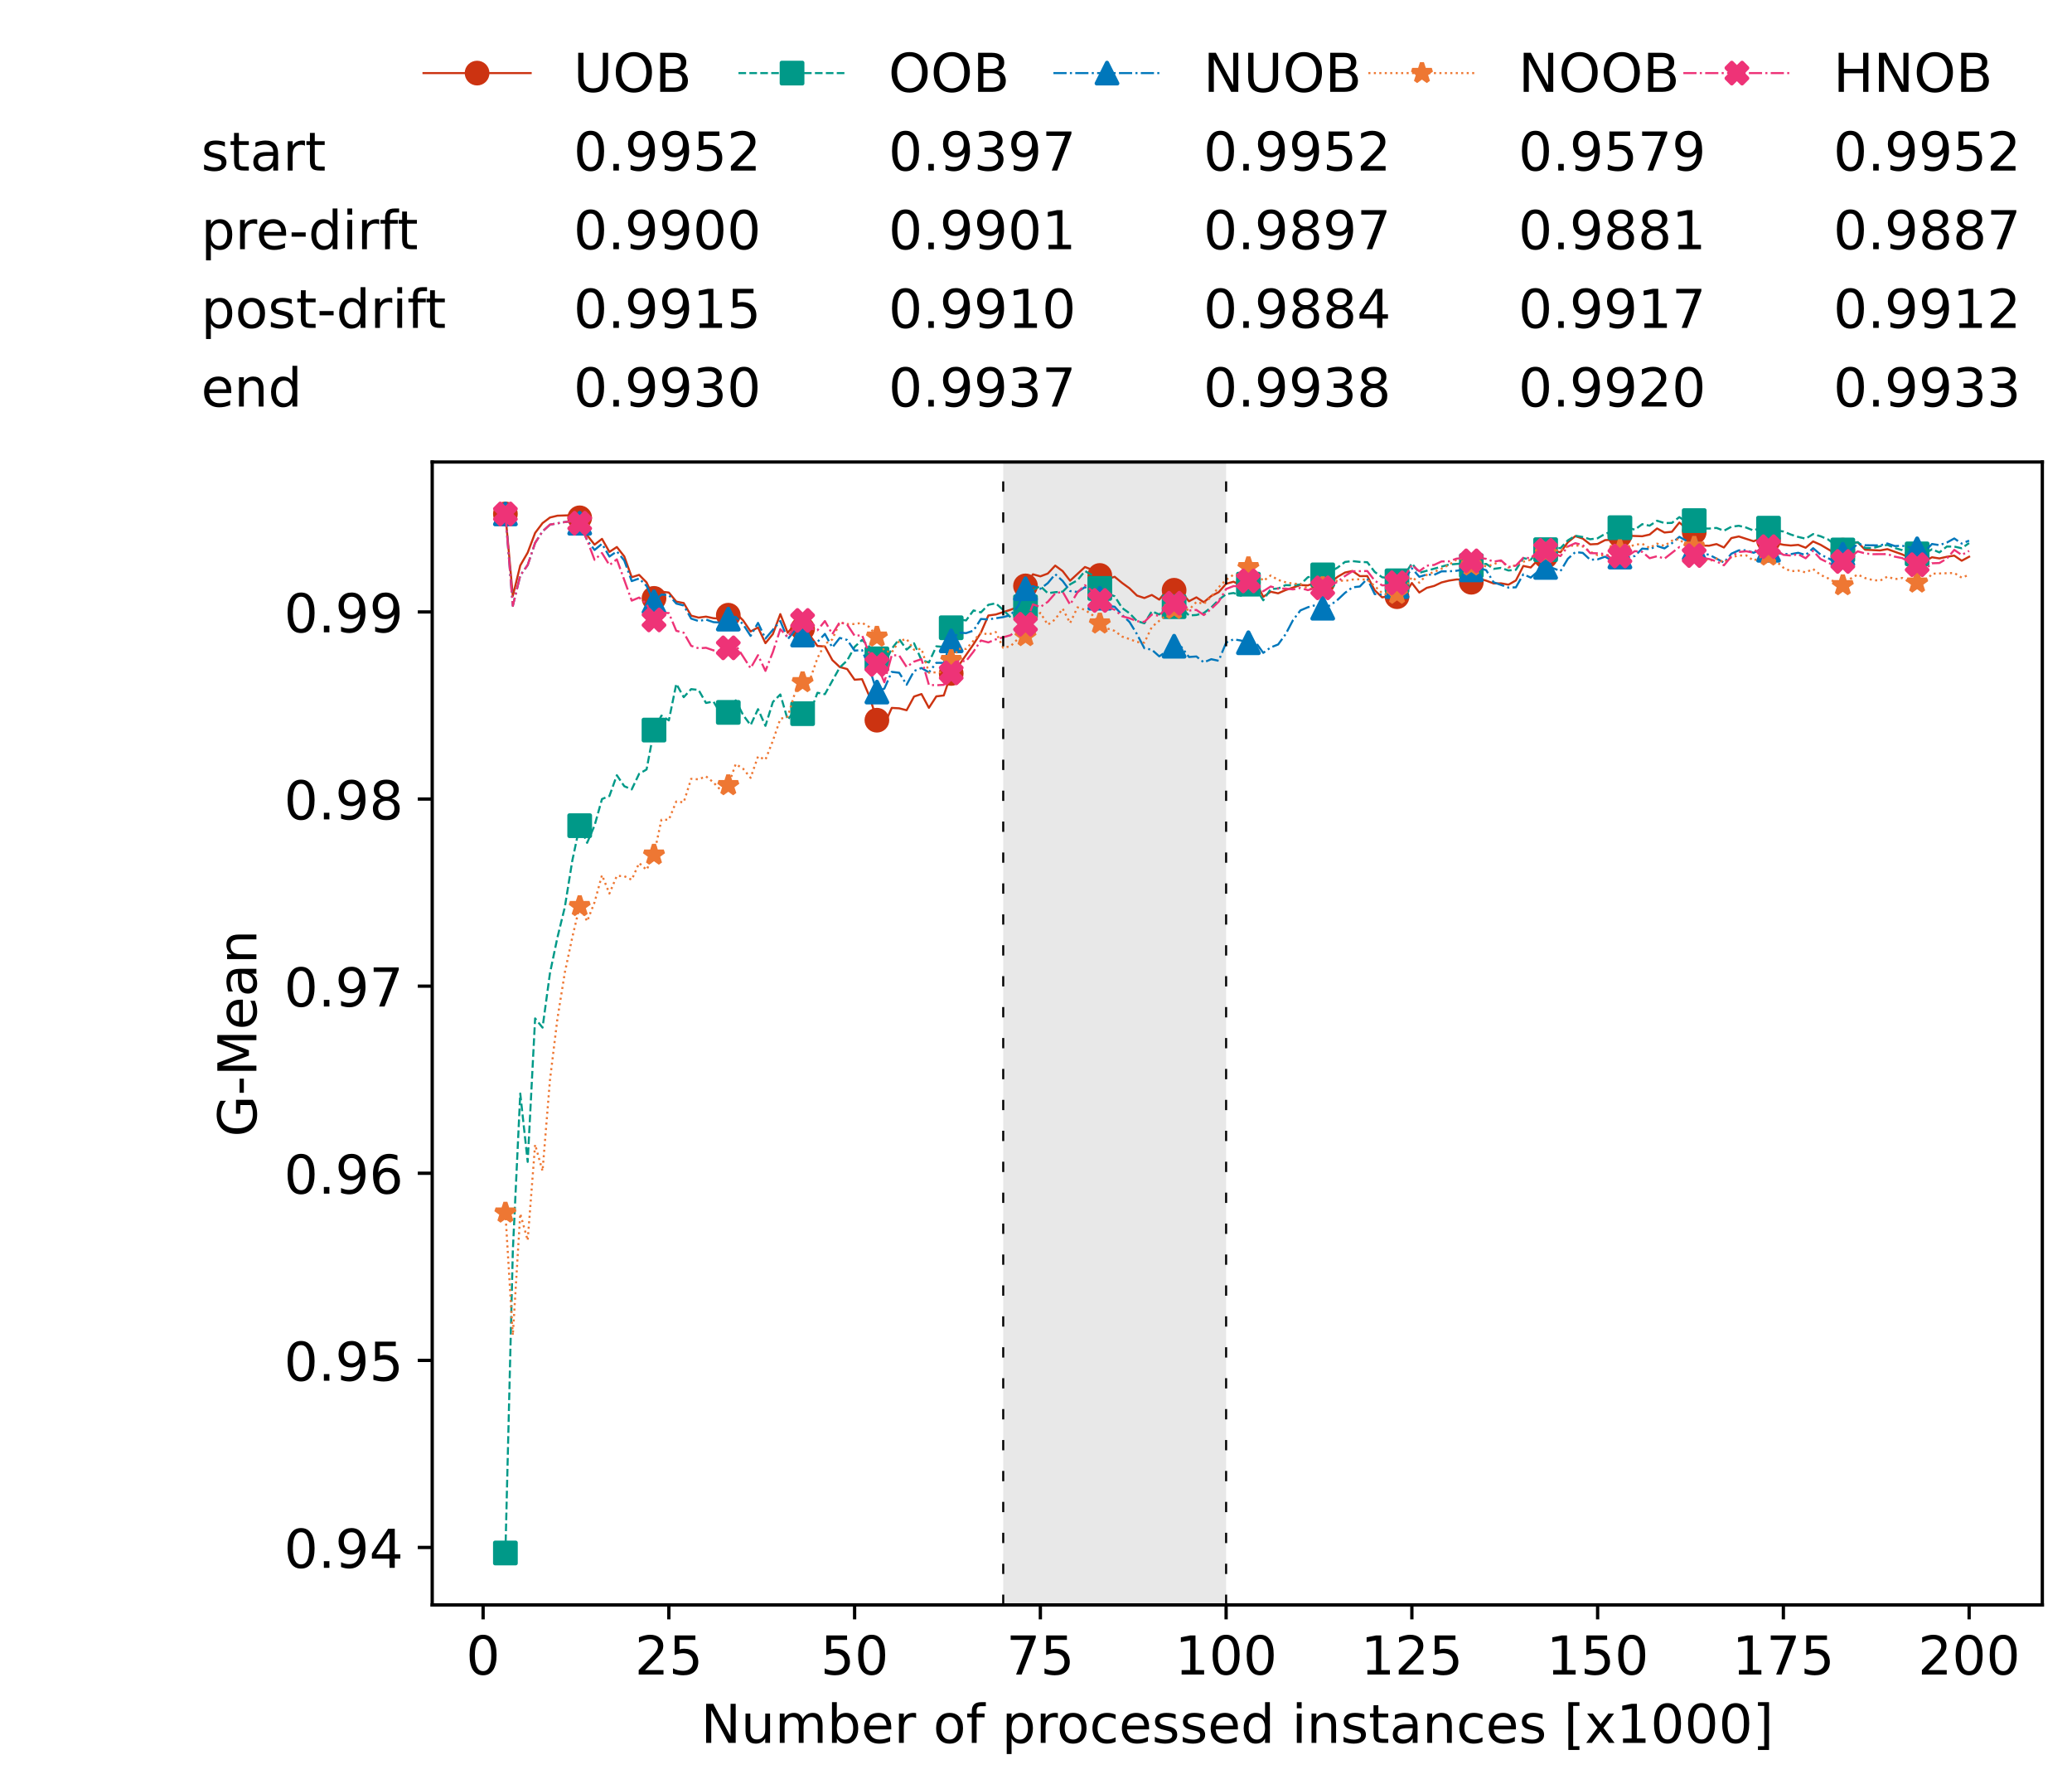 <?xml version="1.0" encoding="utf-8" standalone="no"?>
<!DOCTYPE svg PUBLIC "-//W3C//DTD SVG 1.1//EN"
  "http://www.w3.org/Graphics/SVG/1.1/DTD/svg11.dtd">
<!-- Created with matplotlib (https://matplotlib.org/) -->
<svg height="432.615pt" version="1.1" viewBox="0 0 502.65 432.615" width="502.65pt" xmlns="http://www.w3.org/2000/svg" xmlns:xlink="http://www.w3.org/1999/xlink">
 <defs>
  <style type="text/css">*{stroke-linecap:butt;stroke-linejoin:round;}</style>
 </defs>
 <g id="figure_1">
  <g id="patch_1">
   <path d="M 0 432.615 
L 502.65 432.615 
L 502.65 0 
L 0 0 
z
" style="fill:#ffffff;"/>
  </g>
  <g id="axes_1">
   <g id="patch_2">
    <path d="M 104.85 389.252 
L 495.45 389.252 
L 495.45 112.052 
L 104.85 112.052 
z
" style="fill:#ffffff;"/>
   </g>
   <g id="patch_3">
    <path clip-path="url(#pccecee6e07)" d="M 297.446 389.252 
L 297.446 112.052 
L 243.372 112.052 
L 243.372 389.252 
z
" style="fill:#d3d3d3;opacity:0.5;"/>
   </g>
   <g id="matplotlib.axis_1">
    <g id="xtick_1">
     <g id="line2d_1">
      <defs>
       <path d="M 0 0 
L 0 3.5 
" id="mdbdafc6bda" style="stroke:#000000;stroke-width:0.8;"/>
      </defs>
      <g>
       <use style="stroke:#000000;stroke-width:0.8;" x="117.197" xlink:href="#mdbdafc6bda" y="389.252"/>
      </g>
     </g>
     <g id="text_1">
      <!-- 0 -->
      <g transform="translate(113.061 406.13)scale(0.13 -0.13)">
       <defs>
        <path d="M 31.781 66.406 
Q 24.172 66.406 20.328 58.906 
Q 16.5 51.422 16.5 36.375 
Q 16.5 21.391 20.328 13.891 
Q 24.172 6.391 31.781 6.391 
Q 39.453 6.391 43.281 13.891 
Q 47.125 21.391 47.125 36.375 
Q 47.125 51.422 43.281 58.906 
Q 39.453 66.406 31.781 66.406 
z
M 31.781 74.219 
Q 44.047 74.219 50.516 64.516 
Q 56.984 54.828 56.984 36.375 
Q 56.984 17.969 50.516 8.266 
Q 44.047 -1.422 31.781 -1.422 
Q 19.531 -1.422 13.062 8.266 
Q 6.594 17.969 6.594 36.375 
Q 6.594 54.828 13.062 64.516 
Q 19.531 74.219 31.781 74.219 
z
" id="DejaVuSans-48"/>
       </defs>
       <use xlink:href="#DejaVuSans-48"/>
      </g>
     </g>
    </g>
    <g id="xtick_2">
     <g id="line2d_2">
      <g>
       <use style="stroke:#000000;stroke-width:0.8;" x="162.259" xlink:href="#mdbdafc6bda" y="389.252"/>
      </g>
     </g>
     <g id="text_2">
      <!-- 25 -->
      <g transform="translate(153.988 406.13)scale(0.13 -0.13)">
       <defs>
        <path d="M 19.188 8.297 
L 53.609 8.297 
L 53.609 0 
L 7.328 0 
L 7.328 8.297 
Q 12.938 14.109 22.625 23.891 
Q 32.328 33.688 34.812 36.531 
Q 39.547 41.844 41.422 45.531 
Q 43.312 49.219 43.312 52.781 
Q 43.312 58.594 39.234 62.25 
Q 35.156 65.922 28.609 65.922 
Q 23.969 65.922 18.812 64.312 
Q 13.672 62.703 7.812 59.422 
L 7.812 69.391 
Q 13.766 71.781 18.938 73 
Q 24.125 74.219 28.422 74.219 
Q 39.75 74.219 46.484 68.547 
Q 53.219 62.891 53.219 53.422 
Q 53.219 48.922 51.531 44.891 
Q 49.859 40.875 45.406 35.406 
Q 44.188 33.984 37.641 27.219 
Q 31.109 20.453 19.188 8.297 
z
" id="DejaVuSans-50"/>
        <path d="M 10.797 72.906 
L 49.516 72.906 
L 49.516 64.594 
L 19.828 64.594 
L 19.828 46.734 
Q 21.969 47.469 24.109 47.828 
Q 26.266 48.188 28.422 48.188 
Q 40.625 48.188 47.75 41.5 
Q 54.891 34.812 54.891 23.391 
Q 54.891 11.625 47.562 5.094 
Q 40.234 -1.422 26.906 -1.422 
Q 22.312 -1.422 17.547 -0.641 
Q 12.797 0.141 7.719 1.703 
L 7.719 11.625 
Q 12.109 9.234 16.797 8.062 
Q 21.484 6.891 26.703 6.891 
Q 35.156 6.891 40.078 11.328 
Q 45.016 15.766 45.016 23.391 
Q 45.016 31 40.078 35.438 
Q 35.156 39.891 26.703 39.891 
Q 22.75 39.891 18.812 39.016 
Q 14.891 38.141 10.797 36.281 
z
" id="DejaVuSans-53"/>
       </defs>
       <use xlink:href="#DejaVuSans-50"/>
       <use x="63.623" xlink:href="#DejaVuSans-53"/>
      </g>
     </g>
    </g>
    <g id="xtick_3">
     <g id="line2d_3">
      <g>
       <use style="stroke:#000000;stroke-width:0.8;" x="207.322" xlink:href="#mdbdafc6bda" y="389.252"/>
      </g>
     </g>
     <g id="text_3">
      <!-- 50 -->
      <g transform="translate(199.05 406.13)scale(0.13 -0.13)">
       <use xlink:href="#DejaVuSans-53"/>
       <use x="63.623" xlink:href="#DejaVuSans-48"/>
      </g>
     </g>
    </g>
    <g id="xtick_4">
     <g id="line2d_4">
      <g>
       <use style="stroke:#000000;stroke-width:0.8;" x="252.384" xlink:href="#mdbdafc6bda" y="389.252"/>
      </g>
     </g>
     <g id="text_4">
      <!-- 75 -->
      <g transform="translate(244.113 406.13)scale(0.13 -0.13)">
       <defs>
        <path d="M 8.203 72.906 
L 55.078 72.906 
L 55.078 68.703 
L 28.609 0 
L 18.312 0 
L 43.219 64.594 
L 8.203 64.594 
z
" id="DejaVuSans-55"/>
       </defs>
       <use xlink:href="#DejaVuSans-55"/>
       <use x="63.623" xlink:href="#DejaVuSans-53"/>
      </g>
     </g>
    </g>
    <g id="xtick_5">
     <g id="line2d_5">
      <g>
       <use style="stroke:#000000;stroke-width:0.8;" x="297.446" xlink:href="#mdbdafc6bda" y="389.252"/>
      </g>
     </g>
     <g id="text_5">
      <!-- 100 -->
      <g transform="translate(285.039 406.13)scale(0.13 -0.13)">
       <defs>
        <path d="M 12.406 8.297 
L 28.516 8.297 
L 28.516 63.922 
L 10.984 60.406 
L 10.984 69.391 
L 28.422 72.906 
L 38.281 72.906 
L 38.281 8.297 
L 54.391 8.297 
L 54.391 0 
L 12.406 0 
z
" id="DejaVuSans-49"/>
       </defs>
       <use xlink:href="#DejaVuSans-49"/>
       <use x="63.623" xlink:href="#DejaVuSans-48"/>
       <use x="127.246" xlink:href="#DejaVuSans-48"/>
      </g>
     </g>
    </g>
    <g id="xtick_6">
     <g id="line2d_6">
      <g>
       <use style="stroke:#000000;stroke-width:0.8;" x="342.509" xlink:href="#mdbdafc6bda" y="389.252"/>
      </g>
     </g>
     <g id="text_6">
      <!-- 125 -->
      <g transform="translate(330.102 406.13)scale(0.13 -0.13)">
       <use xlink:href="#DejaVuSans-49"/>
       <use x="63.623" xlink:href="#DejaVuSans-50"/>
       <use x="127.246" xlink:href="#DejaVuSans-53"/>
      </g>
     </g>
    </g>
    <g id="xtick_7">
     <g id="line2d_7">
      <g>
       <use style="stroke:#000000;stroke-width:0.8;" x="387.571" xlink:href="#mdbdafc6bda" y="389.252"/>
      </g>
     </g>
     <g id="text_7">
      <!-- 150 -->
      <g transform="translate(375.164 406.13)scale(0.13 -0.13)">
       <use xlink:href="#DejaVuSans-49"/>
       <use x="63.623" xlink:href="#DejaVuSans-53"/>
       <use x="127.246" xlink:href="#DejaVuSans-48"/>
      </g>
     </g>
    </g>
    <g id="xtick_8">
     <g id="line2d_8">
      <g>
       <use style="stroke:#000000;stroke-width:0.8;" x="432.633" xlink:href="#mdbdafc6bda" y="389.252"/>
      </g>
     </g>
     <g id="text_8">
      <!-- 175 -->
      <g transform="translate(420.226 406.13)scale(0.13 -0.13)">
       <use xlink:href="#DejaVuSans-49"/>
       <use x="63.623" xlink:href="#DejaVuSans-55"/>
       <use x="127.246" xlink:href="#DejaVuSans-53"/>
      </g>
     </g>
    </g>
    <g id="xtick_9">
     <g id="line2d_9">
      <g>
       <use style="stroke:#000000;stroke-width:0.8;" x="477.695" xlink:href="#mdbdafc6bda" y="389.252"/>
      </g>
     </g>
     <g id="text_9">
      <!-- 200 -->
      <g transform="translate(465.289 406.13)scale(0.13 -0.13)">
       <use xlink:href="#DejaVuSans-50"/>
       <use x="63.623" xlink:href="#DejaVuSans-48"/>
       <use x="127.246" xlink:href="#DejaVuSans-48"/>
      </g>
     </g>
    </g>
    <g id="text_10">
     <!-- Number of processed instances [x1000] -->
     <g transform="translate(170.025 422.711)scale(0.13 -0.13)">
      <defs>
       <path d="M 9.812 72.906 
L 23.094 72.906 
L 55.422 11.922 
L 55.422 72.906 
L 64.984 72.906 
L 64.984 0 
L 51.703 0 
L 19.391 60.984 
L 19.391 0 
L 9.812 0 
z
" id="DejaVuSans-78"/>
       <path d="M 8.5 21.578 
L 8.5 54.688 
L 17.484 54.688 
L 17.484 21.922 
Q 17.484 14.156 20.5 10.266 
Q 23.531 6.391 29.594 6.391 
Q 36.859 6.391 41.078 11.031 
Q 45.312 15.672 45.312 23.688 
L 45.312 54.688 
L 54.297 54.688 
L 54.297 0 
L 45.312 0 
L 45.312 8.406 
Q 42.047 3.422 37.719 1 
Q 33.406 -1.422 27.688 -1.422 
Q 18.266 -1.422 13.375 4.438 
Q 8.5 10.297 8.5 21.578 
z
M 31.109 56 
z
" id="DejaVuSans-117"/>
       <path d="M 52 44.188 
Q 55.375 50.25 60.062 53.125 
Q 64.75 56 71.094 56 
Q 79.641 56 84.281 50.016 
Q 88.922 44.047 88.922 33.016 
L 88.922 0 
L 79.891 0 
L 79.891 32.719 
Q 79.891 40.578 77.094 44.375 
Q 74.312 48.188 68.609 48.188 
Q 61.625 48.188 57.562 43.547 
Q 53.516 38.922 53.516 30.906 
L 53.516 0 
L 44.484 0 
L 44.484 32.719 
Q 44.484 40.625 41.703 44.406 
Q 38.922 48.188 33.109 48.188 
Q 26.219 48.188 22.156 43.531 
Q 18.109 38.875 18.109 30.906 
L 18.109 0 
L 9.078 0 
L 9.078 54.688 
L 18.109 54.688 
L 18.109 46.188 
Q 21.188 51.219 25.484 53.609 
Q 29.781 56 35.688 56 
Q 41.656 56 45.828 52.969 
Q 50 49.953 52 44.188 
z
" id="DejaVuSans-109"/>
       <path d="M 48.688 27.297 
Q 48.688 37.203 44.609 42.844 
Q 40.531 48.484 33.406 48.484 
Q 26.266 48.484 22.188 42.844 
Q 18.109 37.203 18.109 27.297 
Q 18.109 17.391 22.188 11.75 
Q 26.266 6.109 33.406 6.109 
Q 40.531 6.109 44.609 11.75 
Q 48.688 17.391 48.688 27.297 
z
M 18.109 46.391 
Q 20.953 51.266 25.266 53.625 
Q 29.594 56 35.594 56 
Q 45.562 56 51.781 48.094 
Q 58.016 40.188 58.016 27.297 
Q 58.016 14.406 51.781 6.484 
Q 45.562 -1.422 35.594 -1.422 
Q 29.594 -1.422 25.266 0.953 
Q 20.953 3.328 18.109 8.203 
L 18.109 0 
L 9.078 0 
L 9.078 75.984 
L 18.109 75.984 
z
" id="DejaVuSans-98"/>
       <path d="M 56.203 29.594 
L 56.203 25.203 
L 14.891 25.203 
Q 15.484 15.922 20.484 11.062 
Q 25.484 6.203 34.422 6.203 
Q 39.594 6.203 44.453 7.469 
Q 49.312 8.734 54.109 11.281 
L 54.109 2.781 
Q 49.266 0.734 44.188 -0.344 
Q 39.109 -1.422 33.891 -1.422 
Q 20.797 -1.422 13.156 6.188 
Q 5.516 13.812 5.516 26.812 
Q 5.516 40.234 12.766 48.109 
Q 20.016 56 32.328 56 
Q 43.359 56 49.781 48.891 
Q 56.203 41.797 56.203 29.594 
z
M 47.219 32.234 
Q 47.125 39.594 43.094 43.984 
Q 39.062 48.391 32.422 48.391 
Q 24.906 48.391 20.391 44.141 
Q 15.875 39.891 15.188 32.172 
z
" id="DejaVuSans-101"/>
       <path d="M 41.109 46.297 
Q 39.594 47.172 37.812 47.578 
Q 36.031 48 33.891 48 
Q 26.266 48 22.188 43.047 
Q 18.109 38.094 18.109 28.812 
L 18.109 0 
L 9.078 0 
L 9.078 54.688 
L 18.109 54.688 
L 18.109 46.188 
Q 20.953 51.172 25.484 53.578 
Q 30.031 56 36.531 56 
Q 37.453 56 38.578 55.875 
Q 39.703 55.766 41.062 55.516 
z
" id="DejaVuSans-114"/>
       <path id="DejaVuSans-32"/>
       <path d="M 30.609 48.391 
Q 23.391 48.391 19.188 42.75 
Q 14.984 37.109 14.984 27.297 
Q 14.984 17.484 19.156 11.844 
Q 23.344 6.203 30.609 6.203 
Q 37.797 6.203 41.984 11.859 
Q 46.188 17.531 46.188 27.297 
Q 46.188 37.016 41.984 42.703 
Q 37.797 48.391 30.609 48.391 
z
M 30.609 56 
Q 42.328 56 49.016 48.375 
Q 55.719 40.766 55.719 27.297 
Q 55.719 13.875 49.016 6.219 
Q 42.328 -1.422 30.609 -1.422 
Q 18.844 -1.422 12.172 6.219 
Q 5.516 13.875 5.516 27.297 
Q 5.516 40.766 12.172 48.375 
Q 18.844 56 30.609 56 
z
" id="DejaVuSans-111"/>
       <path d="M 37.109 75.984 
L 37.109 68.5 
L 28.516 68.5 
Q 23.688 68.5 21.797 66.547 
Q 19.922 64.594 19.922 59.516 
L 19.922 54.688 
L 34.719 54.688 
L 34.719 47.703 
L 19.922 47.703 
L 19.922 0 
L 10.891 0 
L 10.891 47.703 
L 2.297 47.703 
L 2.297 54.688 
L 10.891 54.688 
L 10.891 58.5 
Q 10.891 67.625 15.141 71.797 
Q 19.391 75.984 28.609 75.984 
z
" id="DejaVuSans-102"/>
       <path d="M 18.109 8.203 
L 18.109 -20.797 
L 9.078 -20.797 
L 9.078 54.688 
L 18.109 54.688 
L 18.109 46.391 
Q 20.953 51.266 25.266 53.625 
Q 29.594 56 35.594 56 
Q 45.562 56 51.781 48.094 
Q 58.016 40.188 58.016 27.297 
Q 58.016 14.406 51.781 6.484 
Q 45.562 -1.422 35.594 -1.422 
Q 29.594 -1.422 25.266 0.953 
Q 20.953 3.328 18.109 8.203 
z
M 48.688 27.297 
Q 48.688 37.203 44.609 42.844 
Q 40.531 48.484 33.406 48.484 
Q 26.266 48.484 22.188 42.844 
Q 18.109 37.203 18.109 27.297 
Q 18.109 17.391 22.188 11.75 
Q 26.266 6.109 33.406 6.109 
Q 40.531 6.109 44.609 11.75 
Q 48.688 17.391 48.688 27.297 
z
" id="DejaVuSans-112"/>
       <path d="M 48.781 52.594 
L 48.781 44.188 
Q 44.969 46.297 41.141 47.344 
Q 37.312 48.391 33.406 48.391 
Q 24.656 48.391 19.812 42.844 
Q 14.984 37.312 14.984 27.297 
Q 14.984 17.281 19.812 11.734 
Q 24.656 6.203 33.406 6.203 
Q 37.312 6.203 41.141 7.25 
Q 44.969 8.297 48.781 10.406 
L 48.781 2.094 
Q 45.016 0.344 40.984 -0.531 
Q 36.969 -1.422 32.422 -1.422 
Q 20.062 -1.422 12.781 6.344 
Q 5.516 14.109 5.516 27.297 
Q 5.516 40.672 12.859 48.328 
Q 20.219 56 33.016 56 
Q 37.156 56 41.109 55.141 
Q 45.062 54.297 48.781 52.594 
z
" id="DejaVuSans-99"/>
       <path d="M 44.281 53.078 
L 44.281 44.578 
Q 40.484 46.531 36.375 47.5 
Q 32.281 48.484 27.875 48.484 
Q 21.188 48.484 17.844 46.438 
Q 14.5 44.391 14.5 40.281 
Q 14.5 37.156 16.891 35.375 
Q 19.281 33.594 26.516 31.984 
L 29.594 31.297 
Q 39.156 29.25 43.188 25.516 
Q 47.219 21.781 47.219 15.094 
Q 47.219 7.469 41.188 3.016 
Q 35.156 -1.422 24.609 -1.422 
Q 20.219 -1.422 15.453 -0.562 
Q 10.688 0.297 5.422 2 
L 5.422 11.281 
Q 10.406 8.688 15.234 7.391 
Q 20.062 6.109 24.812 6.109 
Q 31.156 6.109 34.562 8.281 
Q 37.984 10.453 37.984 14.406 
Q 37.984 18.062 35.516 20.016 
Q 33.062 21.969 24.703 23.781 
L 21.578 24.516 
Q 13.234 26.266 9.516 29.906 
Q 5.812 33.547 5.812 39.891 
Q 5.812 47.609 11.281 51.797 
Q 16.75 56 26.812 56 
Q 31.781 56 36.172 55.266 
Q 40.578 54.547 44.281 53.078 
z
" id="DejaVuSans-115"/>
       <path d="M 45.406 46.391 
L 45.406 75.984 
L 54.391 75.984 
L 54.391 0 
L 45.406 0 
L 45.406 8.203 
Q 42.578 3.328 38.25 0.953 
Q 33.938 -1.422 27.875 -1.422 
Q 17.969 -1.422 11.734 6.484 
Q 5.516 14.406 5.516 27.297 
Q 5.516 40.188 11.734 48.094 
Q 17.969 56 27.875 56 
Q 33.938 56 38.25 53.625 
Q 42.578 51.266 45.406 46.391 
z
M 14.797 27.297 
Q 14.797 17.391 18.875 11.75 
Q 22.953 6.109 30.078 6.109 
Q 37.203 6.109 41.297 11.75 
Q 45.406 17.391 45.406 27.297 
Q 45.406 37.203 41.297 42.844 
Q 37.203 48.484 30.078 48.484 
Q 22.953 48.484 18.875 42.844 
Q 14.797 37.203 14.797 27.297 
z
" id="DejaVuSans-100"/>
       <path d="M 9.422 54.688 
L 18.406 54.688 
L 18.406 0 
L 9.422 0 
z
M 9.422 75.984 
L 18.406 75.984 
L 18.406 64.594 
L 9.422 64.594 
z
" id="DejaVuSans-105"/>
       <path d="M 54.891 33.016 
L 54.891 0 
L 45.906 0 
L 45.906 32.719 
Q 45.906 40.484 42.875 44.328 
Q 39.844 48.188 33.797 48.188 
Q 26.516 48.188 22.312 43.547 
Q 18.109 38.922 18.109 30.906 
L 18.109 0 
L 9.078 0 
L 9.078 54.688 
L 18.109 54.688 
L 18.109 46.188 
Q 21.344 51.125 25.703 53.562 
Q 30.078 56 35.797 56 
Q 45.219 56 50.047 50.172 
Q 54.891 44.344 54.891 33.016 
z
" id="DejaVuSans-110"/>
       <path d="M 18.312 70.219 
L 18.312 54.688 
L 36.812 54.688 
L 36.812 47.703 
L 18.312 47.703 
L 18.312 18.016 
Q 18.312 11.328 20.141 9.422 
Q 21.969 7.516 27.594 7.516 
L 36.812 7.516 
L 36.812 0 
L 27.594 0 
Q 17.188 0 13.234 3.875 
Q 9.281 7.766 9.281 18.016 
L 9.281 47.703 
L 2.688 47.703 
L 2.688 54.688 
L 9.281 54.688 
L 9.281 70.219 
z
" id="DejaVuSans-116"/>
       <path d="M 34.281 27.484 
Q 23.391 27.484 19.188 25 
Q 14.984 22.516 14.984 16.5 
Q 14.984 11.719 18.141 8.906 
Q 21.297 6.109 26.703 6.109 
Q 34.188 6.109 38.703 11.406 
Q 43.219 16.703 43.219 25.484 
L 43.219 27.484 
z
M 52.203 31.203 
L 52.203 0 
L 43.219 0 
L 43.219 8.297 
Q 40.141 3.328 35.547 0.953 
Q 30.953 -1.422 24.312 -1.422 
Q 15.922 -1.422 10.953 3.297 
Q 6 8.016 6 15.922 
Q 6 25.141 12.172 29.828 
Q 18.359 34.516 30.609 34.516 
L 43.219 34.516 
L 43.219 35.406 
Q 43.219 41.609 39.141 45 
Q 35.062 48.391 27.688 48.391 
Q 23 48.391 18.547 47.266 
Q 14.109 46.141 10.016 43.891 
L 10.016 52.203 
Q 14.938 54.109 19.578 55.047 
Q 24.219 56 28.609 56 
Q 40.484 56 46.344 49.844 
Q 52.203 43.703 52.203 31.203 
z
" id="DejaVuSans-97"/>
       <path d="M 8.594 75.984 
L 29.297 75.984 
L 29.297 69 
L 17.578 69 
L 17.578 -6.203 
L 29.297 -6.203 
L 29.297 -13.188 
L 8.594 -13.188 
z
" id="DejaVuSans-91"/>
       <path d="M 54.891 54.688 
L 35.109 28.078 
L 55.906 0 
L 45.312 0 
L 29.391 21.484 
L 13.484 0 
L 2.875 0 
L 24.125 28.609 
L 4.688 54.688 
L 15.281 54.688 
L 29.781 35.203 
L 44.281 54.688 
z
" id="DejaVuSans-120"/>
       <path d="M 30.422 75.984 
L 30.422 -13.188 
L 9.719 -13.188 
L 9.719 -6.203 
L 21.391 -6.203 
L 21.391 69 
L 9.719 69 
L 9.719 75.984 
z
" id="DejaVuSans-93"/>
      </defs>
      <use xlink:href="#DejaVuSans-78"/>
      <use x="74.805" xlink:href="#DejaVuSans-117"/>
      <use x="138.184" xlink:href="#DejaVuSans-109"/>
      <use x="235.596" xlink:href="#DejaVuSans-98"/>
      <use x="299.072" xlink:href="#DejaVuSans-101"/>
      <use x="360.596" xlink:href="#DejaVuSans-114"/>
      <use x="401.709" xlink:href="#DejaVuSans-32"/>
      <use x="433.496" xlink:href="#DejaVuSans-111"/>
      <use x="494.678" xlink:href="#DejaVuSans-102"/>
      <use x="529.883" xlink:href="#DejaVuSans-32"/>
      <use x="561.67" xlink:href="#DejaVuSans-112"/>
      <use x="625.146" xlink:href="#DejaVuSans-114"/>
      <use x="664.01" xlink:href="#DejaVuSans-111"/>
      <use x="725.191" xlink:href="#DejaVuSans-99"/>
      <use x="780.172" xlink:href="#DejaVuSans-101"/>
      <use x="841.695" xlink:href="#DejaVuSans-115"/>
      <use x="893.795" xlink:href="#DejaVuSans-115"/>
      <use x="945.895" xlink:href="#DejaVuSans-101"/>
      <use x="1007.418" xlink:href="#DejaVuSans-100"/>
      <use x="1070.895" xlink:href="#DejaVuSans-32"/>
      <use x="1102.682" xlink:href="#DejaVuSans-105"/>
      <use x="1130.465" xlink:href="#DejaVuSans-110"/>
      <use x="1193.844" xlink:href="#DejaVuSans-115"/>
      <use x="1245.943" xlink:href="#DejaVuSans-116"/>
      <use x="1285.152" xlink:href="#DejaVuSans-97"/>
      <use x="1346.432" xlink:href="#DejaVuSans-110"/>
      <use x="1409.811" xlink:href="#DejaVuSans-99"/>
      <use x="1464.791" xlink:href="#DejaVuSans-101"/>
      <use x="1526.314" xlink:href="#DejaVuSans-115"/>
      <use x="1578.414" xlink:href="#DejaVuSans-32"/>
      <use x="1610.201" xlink:href="#DejaVuSans-91"/>
      <use x="1649.215" xlink:href="#DejaVuSans-120"/>
      <use x="1708.395" xlink:href="#DejaVuSans-49"/>
      <use x="1772.018" xlink:href="#DejaVuSans-48"/>
      <use x="1835.641" xlink:href="#DejaVuSans-48"/>
      <use x="1899.264" xlink:href="#DejaVuSans-48"/>
      <use x="1962.887" xlink:href="#DejaVuSans-93"/>
     </g>
    </g>
   </g>
   <g id="matplotlib.axis_2">
    <g id="ytick_1">
     <g id="line2d_10">
      <defs>
       <path d="M 0 0 
L -3.5 0 
" id="m5896a733b4" style="stroke:#000000;stroke-width:0.8;"/>
      </defs>
      <g>
       <use style="stroke:#000000;stroke-width:0.8;" x="104.85" xlink:href="#m5896a733b4" y="375.316"/>
      </g>
     </g>
     <g id="text_11">
      <!-- 0.94 -->
      <g transform="translate(68.905 380.255)scale(0.13 -0.13)">
       <defs>
        <path d="M 10.688 12.406 
L 21 12.406 
L 21 0 
L 10.688 0 
z
" id="DejaVuSans-46"/>
        <path d="M 10.984 1.516 
L 10.984 10.5 
Q 14.703 8.734 18.5 7.812 
Q 22.312 6.891 25.984 6.891 
Q 35.75 6.891 40.891 13.453 
Q 46.047 20.016 46.781 33.406 
Q 43.953 29.203 39.594 26.953 
Q 35.25 24.703 29.984 24.703 
Q 19.047 24.703 12.672 31.312 
Q 6.297 37.938 6.297 49.422 
Q 6.297 60.641 12.938 67.422 
Q 19.578 74.219 30.609 74.219 
Q 43.266 74.219 49.922 64.516 
Q 56.594 54.828 56.594 36.375 
Q 56.594 19.141 48.406 8.859 
Q 40.234 -1.422 26.422 -1.422 
Q 22.703 -1.422 18.891 -0.688 
Q 15.094 0.047 10.984 1.516 
z
M 30.609 32.422 
Q 37.25 32.422 41.125 36.953 
Q 45.016 41.5 45.016 49.422 
Q 45.016 57.281 41.125 61.844 
Q 37.25 66.406 30.609 66.406 
Q 23.969 66.406 20.094 61.844 
Q 16.219 57.281 16.219 49.422 
Q 16.219 41.5 20.094 36.953 
Q 23.969 32.422 30.609 32.422 
z
" id="DejaVuSans-57"/>
        <path d="M 37.797 64.312 
L 12.891 25.391 
L 37.797 25.391 
z
M 35.203 72.906 
L 47.609 72.906 
L 47.609 25.391 
L 58.016 25.391 
L 58.016 17.188 
L 47.609 17.188 
L 47.609 0 
L 37.797 0 
L 37.797 17.188 
L 4.891 17.188 
L 4.891 26.703 
z
" id="DejaVuSans-52"/>
       </defs>
       <use xlink:href="#DejaVuSans-48"/>
       <use x="63.623" xlink:href="#DejaVuSans-46"/>
       <use x="95.41" xlink:href="#DejaVuSans-57"/>
       <use x="159.033" xlink:href="#DejaVuSans-52"/>
      </g>
     </g>
    </g>
    <g id="ytick_2">
     <g id="line2d_11">
      <g>
       <use style="stroke:#000000;stroke-width:0.8;" x="104.85" xlink:href="#m5896a733b4" y="329.936"/>
      </g>
     </g>
     <g id="text_12">
      <!-- 0.95 -->
      <g transform="translate(68.905 334.875)scale(0.13 -0.13)">
       <use xlink:href="#DejaVuSans-48"/>
       <use x="63.623" xlink:href="#DejaVuSans-46"/>
       <use x="95.41" xlink:href="#DejaVuSans-57"/>
       <use x="159.033" xlink:href="#DejaVuSans-53"/>
      </g>
     </g>
    </g>
    <g id="ytick_3">
     <g id="line2d_12">
      <g>
       <use style="stroke:#000000;stroke-width:0.8;" x="104.85" xlink:href="#m5896a733b4" y="284.556"/>
      </g>
     </g>
     <g id="text_13">
      <!-- 0.96 -->
      <g transform="translate(68.905 289.495)scale(0.13 -0.13)">
       <defs>
        <path d="M 33.016 40.375 
Q 26.375 40.375 22.484 35.828 
Q 18.609 31.297 18.609 23.391 
Q 18.609 15.531 22.484 10.953 
Q 26.375 6.391 33.016 6.391 
Q 39.656 6.391 43.531 10.953 
Q 47.406 15.531 47.406 23.391 
Q 47.406 31.297 43.531 35.828 
Q 39.656 40.375 33.016 40.375 
z
M 52.594 71.297 
L 52.594 62.312 
Q 48.875 64.062 45.094 64.984 
Q 41.312 65.922 37.594 65.922 
Q 27.828 65.922 22.672 59.328 
Q 17.531 52.734 16.797 39.406 
Q 19.672 43.656 24.016 45.922 
Q 28.375 48.188 33.594 48.188 
Q 44.578 48.188 50.953 41.516 
Q 57.328 34.859 57.328 23.391 
Q 57.328 12.156 50.688 5.359 
Q 44.047 -1.422 33.016 -1.422 
Q 20.359 -1.422 13.672 8.266 
Q 6.984 17.969 6.984 36.375 
Q 6.984 53.656 15.188 63.938 
Q 23.391 74.219 37.203 74.219 
Q 40.922 74.219 44.703 73.484 
Q 48.484 72.75 52.594 71.297 
z
" id="DejaVuSans-54"/>
       </defs>
       <use xlink:href="#DejaVuSans-48"/>
       <use x="63.623" xlink:href="#DejaVuSans-46"/>
       <use x="95.41" xlink:href="#DejaVuSans-57"/>
       <use x="159.033" xlink:href="#DejaVuSans-54"/>
      </g>
     </g>
    </g>
    <g id="ytick_4">
     <g id="line2d_13">
      <g>
       <use style="stroke:#000000;stroke-width:0.8;" x="104.85" xlink:href="#m5896a733b4" y="239.176"/>
      </g>
     </g>
     <g id="text_14">
      <!-- 0.97 -->
      <g transform="translate(68.905 244.115)scale(0.13 -0.13)">
       <use xlink:href="#DejaVuSans-48"/>
       <use x="63.623" xlink:href="#DejaVuSans-46"/>
       <use x="95.41" xlink:href="#DejaVuSans-57"/>
       <use x="159.033" xlink:href="#DejaVuSans-55"/>
      </g>
     </g>
    </g>
    <g id="ytick_5">
     <g id="line2d_14">
      <g>
       <use style="stroke:#000000;stroke-width:0.8;" x="104.85" xlink:href="#m5896a733b4" y="193.796"/>
      </g>
     </g>
     <g id="text_15">
      <!-- 0.98 -->
      <g transform="translate(68.905 198.735)scale(0.13 -0.13)">
       <defs>
        <path d="M 31.781 34.625 
Q 24.75 34.625 20.719 30.859 
Q 16.703 27.094 16.703 20.516 
Q 16.703 13.922 20.719 10.156 
Q 24.75 6.391 31.781 6.391 
Q 38.812 6.391 42.859 10.172 
Q 46.922 13.969 46.922 20.516 
Q 46.922 27.094 42.891 30.859 
Q 38.875 34.625 31.781 34.625 
z
M 21.922 38.812 
Q 15.578 40.375 12.031 44.719 
Q 8.5 49.078 8.5 55.328 
Q 8.5 64.062 14.719 69.141 
Q 20.953 74.219 31.781 74.219 
Q 42.672 74.219 48.875 69.141 
Q 55.078 64.062 55.078 55.328 
Q 55.078 49.078 51.531 44.719 
Q 48 40.375 41.703 38.812 
Q 48.828 37.156 52.797 32.312 
Q 56.781 27.484 56.781 20.516 
Q 56.781 9.906 50.312 4.234 
Q 43.844 -1.422 31.781 -1.422 
Q 19.734 -1.422 13.25 4.234 
Q 6.781 9.906 6.781 20.516 
Q 6.781 27.484 10.781 32.312 
Q 14.797 37.156 21.922 38.812 
z
M 18.312 54.391 
Q 18.312 48.734 21.844 45.562 
Q 25.391 42.391 31.781 42.391 
Q 38.141 42.391 41.719 45.562 
Q 45.312 48.734 45.312 54.391 
Q 45.312 60.062 41.719 63.234 
Q 38.141 66.406 31.781 66.406 
Q 25.391 66.406 21.844 63.234 
Q 18.312 60.062 18.312 54.391 
z
" id="DejaVuSans-56"/>
       </defs>
       <use xlink:href="#DejaVuSans-48"/>
       <use x="63.623" xlink:href="#DejaVuSans-46"/>
       <use x="95.41" xlink:href="#DejaVuSans-57"/>
       <use x="159.033" xlink:href="#DejaVuSans-56"/>
      </g>
     </g>
    </g>
    <g id="ytick_6">
     <g id="line2d_15">
      <g>
       <use style="stroke:#000000;stroke-width:0.8;" x="104.85" xlink:href="#m5896a733b4" y="148.416"/>
      </g>
     </g>
     <g id="text_16">
      <!-- 0.99 -->
      <g transform="translate(68.905 153.355)scale(0.13 -0.13)">
       <use xlink:href="#DejaVuSans-48"/>
       <use x="63.623" xlink:href="#DejaVuSans-46"/>
       <use x="95.41" xlink:href="#DejaVuSans-57"/>
       <use x="159.033" xlink:href="#DejaVuSans-57"/>
      </g>
     </g>
    </g>
    <g id="text_17">
     <!-- G-Mean -->
     <g transform="translate(62.201 275.744)rotate(-90)scale(0.13 -0.13)">
      <defs>
       <path d="M 59.516 10.406 
L 59.516 29.984 
L 43.406 29.984 
L 43.406 38.094 
L 69.281 38.094 
L 69.281 6.781 
Q 63.578 2.734 56.688 0.656 
Q 49.812 -1.422 42 -1.422 
Q 24.906 -1.422 15.25 8.562 
Q 5.609 18.562 5.609 36.375 
Q 5.609 54.25 15.25 64.234 
Q 24.906 74.219 42 74.219 
Q 49.125 74.219 55.547 72.453 
Q 61.969 70.703 67.391 67.281 
L 67.391 56.781 
Q 61.922 61.422 55.766 63.766 
Q 49.609 66.109 42.828 66.109 
Q 29.438 66.109 22.719 58.641 
Q 16.016 51.172 16.016 36.375 
Q 16.016 21.625 22.719 14.156 
Q 29.438 6.688 42.828 6.688 
Q 48.047 6.688 52.141 7.594 
Q 56.25 8.5 59.516 10.406 
z
" id="DejaVuSans-71"/>
       <path d="M 4.891 31.391 
L 31.203 31.391 
L 31.203 23.391 
L 4.891 23.391 
z
" id="DejaVuSans-45"/>
       <path d="M 9.812 72.906 
L 24.516 72.906 
L 43.109 23.297 
L 61.812 72.906 
L 76.516 72.906 
L 76.516 0 
L 66.891 0 
L 66.891 64.016 
L 48.094 14.016 
L 38.188 14.016 
L 19.391 64.016 
L 19.391 0 
L 9.812 0 
z
" id="DejaVuSans-77"/>
      </defs>
      <use xlink:href="#DejaVuSans-71"/>
      <use x="77.49" xlink:href="#DejaVuSans-45"/>
      <use x="113.574" xlink:href="#DejaVuSans-77"/>
      <use x="199.854" xlink:href="#DejaVuSans-101"/>
      <use x="261.377" xlink:href="#DejaVuSans-97"/>
      <use x="322.656" xlink:href="#DejaVuSans-110"/>
     </g>
    </g>
   </g>
   <g id="line2d_16"/>
   <g id="line2d_17"/>
   <g id="line2d_18"/>
   <g id="line2d_19"/>
   <g id="line2d_20"/>
   <g id="line2d_21">
    <path clip-path="url(#pccecee6e07)" d="M 122.605 124.652 
L 124.407 144.534 
L 126.21 137.152 
L 128.012 134.027 
L 129.815 129.257 
L 131.617 126.872 
L 133.419 125.515 
L 135.222 125.074 
L 138.827 124.951 
L 140.629 125.589 
L 142.432 129.81 
L 144.234 132.097 
L 146.037 130.696 
L 147.839 133.858 
L 149.642 132.669 
L 151.444 134.951 
L 153.247 140.001 
L 155.049 139.425 
L 156.852 141.257 
L 158.654 145.128 
L 160.457 143.493 
L 162.259 143.717 
L 164.062 145.91 
L 165.864 146.261 
L 167.667 149.318 
L 169.469 149.792 
L 171.272 149.554 
L 173.074 149.934 
L 174.877 150.052 
L 176.679 149.205 
L 178.482 148.654 
L 180.284 150.484 
L 182.087 153.154 
L 183.889 152.185 
L 185.692 155.995 
L 187.494 153.778 
L 189.297 148.943 
L 191.099 153.497 
L 192.902 151.264 
L 194.704 152.486 
L 196.507 154.153 
L 198.309 156.673 
L 200.112 156.784 
L 201.914 160.083 
L 203.717 161.777 
L 205.519 162.268 
L 207.322 164.856 
L 209.124 164.724 
L 210.927 168.881 
L 212.729 174.675 
L 214.532 175.748 
L 216.334 171.693 
L 218.137 171.791 
L 219.939 172.257 
L 221.742 168.934 
L 223.544 168.329 
L 225.347 171.679 
L 227.149 168.892 
L 228.952 168.671 
L 230.754 163.334 
L 232.557 161.437 
L 236.162 156.258 
L 237.964 153.437 
L 239.767 149.284 
L 241.569 149.037 
L 245.174 147.883 
L 246.976 147.192 
L 248.779 142.099 
L 250.581 139.288 
L 252.384 139.785 
L 254.186 139.108 
L 255.989 137.177 
L 257.791 138.512 
L 259.594 140.848 
L 263.199 137.517 
L 265.001 138.202 
L 266.804 139.566 
L 268.606 140.431 
L 270.409 139.89 
L 272.211 141.378 
L 274.014 142.692 
L 275.816 144.446 
L 277.619 145.04 
L 279.421 144.299 
L 281.224 145.424 
L 283.026 143.23 
L 284.829 143.157 
L 286.631 143.632 
L 288.434 145.827 
L 290.236 144.878 
L 292.039 146.062 
L 293.841 144.551 
L 295.644 143.627 
L 297.446 141.59 
L 299.249 141.082 
L 301.051 142.002 
L 302.854 141.278 
L 304.656 141.185 
L 306.459 144.75 
L 308.261 143.515 
L 310.064 143.9 
L 311.866 143.117 
L 315.471 141.904 
L 317.274 141.973 
L 319.076 141.381 
L 322.681 141.338 
L 324.484 139.903 
L 326.286 138.856 
L 328.089 138.48 
L 329.891 139.733 
L 331.694 139.707 
L 333.496 143.162 
L 335.299 144.881 
L 337.101 144.547 
L 338.904 144.717 
L 340.706 144.306 
L 342.509 141.396 
L 344.311 143.705 
L 346.114 142.577 
L 347.916 142.106 
L 349.719 141.259 
L 351.521 140.815 
L 353.324 140.541 
L 355.126 140.521 
L 356.928 141.217 
L 358.731 140.321 
L 360.533 140.826 
L 362.336 141.507 
L 364.138 141.477 
L 365.941 141.802 
L 367.743 140.783 
L 369.546 137.263 
L 371.348 137.628 
L 373.151 135.744 
L 374.953 134.967 
L 376.756 133.539 
L 378.558 133.948 
L 380.361 131.509 
L 382.163 130.034 
L 383.966 130.628 
L 385.768 132.029 
L 387.571 131.93 
L 389.373 130.999 
L 391.176 130.899 
L 392.978 129.87 
L 398.386 130.057 
L 400.188 129.65 
L 401.991 128.168 
L 403.793 129.154 
L 405.596 128.971 
L 407.398 126.73 
L 409.201 128.242 
L 411.003 129.066 
L 412.806 132.317 
L 414.608 132.359 
L 416.411 131.958 
L 418.213 132.788 
L 420.016 130.502 
L 421.818 130.108 
L 425.423 131.276 
L 427.226 130.52 
L 429.028 131.035 
L 430.831 131.715 
L 432.633 132.126 
L 434.436 132.303 
L 436.238 132.147 
L 438.041 132.847 
L 439.843 131.319 
L 441.646 132.124 
L 445.251 134.247 
L 447.053 133.428 
L 448.856 131.718 
L 450.658 131.531 
L 452.461 133.322 
L 456.066 133.503 
L 457.868 133.185 
L 461.473 134.466 
L 463.276 135.322 
L 465.078 134.947 
L 466.881 136.151 
L 468.683 135.154 
L 470.485 135.44 
L 472.288 135.039 
L 474.09 134.757 
L 475.893 135.996 
L 477.695 135.024 
L 477.695 135.024 
" style="fill:none;stroke:#cc3311;stroke-linecap:square;stroke-width:0.5;"/>
    <defs>
     <path d="M 0 2.5 
C 0.663 2.5 1.299 2.237 1.768 1.768 
C 2.237 1.299 2.5 0.663 2.5 0 
C 2.5 -0.663 2.237 -1.299 1.768 -1.768 
C 1.299 -2.237 0.663 -2.5 0 -2.5 
C -0.663 -2.5 -1.299 -2.237 -1.768 -1.768 
C -2.237 -1.299 -2.5 -0.663 -2.5 0 
C -2.5 0.663 -2.237 1.299 -1.768 1.768 
C -1.299 2.237 -0.663 2.5 0 2.5 
z
" id="mf4431bf7f1" style="stroke:#cc3311;"/>
    </defs>
    <g clip-path="url(#pccecee6e07)">
     <use style="fill:#cc3311;stroke:#cc3311;" x="122.605" xlink:href="#mf4431bf7f1" y="124.652"/>
     <use style="fill:#cc3311;stroke:#cc3311;" x="140.629" xlink:href="#mf4431bf7f1" y="125.589"/>
     <use style="fill:#cc3311;stroke:#cc3311;" x="158.654" xlink:href="#mf4431bf7f1" y="145.128"/>
     <use style="fill:#cc3311;stroke:#cc3311;" x="176.679" xlink:href="#mf4431bf7f1" y="149.205"/>
     <use style="fill:#cc3311;stroke:#cc3311;" x="194.704" xlink:href="#mf4431bf7f1" y="152.486"/>
     <use style="fill:#cc3311;stroke:#cc3311;" x="212.729" xlink:href="#mf4431bf7f1" y="174.675"/>
     <use style="fill:#cc3311;stroke:#cc3311;" x="230.754" xlink:href="#mf4431bf7f1" y="163.334"/>
     <use style="fill:#cc3311;stroke:#cc3311;" x="248.779" xlink:href="#mf4431bf7f1" y="142.099"/>
     <use style="fill:#cc3311;stroke:#cc3311;" x="266.804" xlink:href="#mf4431bf7f1" y="139.566"/>
     <use style="fill:#cc3311;stroke:#cc3311;" x="284.829" xlink:href="#mf4431bf7f1" y="143.157"/>
     <use style="fill:#cc3311;stroke:#cc3311;" x="302.854" xlink:href="#mf4431bf7f1" y="141.278"/>
     <use style="fill:#cc3311;stroke:#cc3311;" x="320.879" xlink:href="#mf4431bf7f1" y="141.32"/>
     <use style="fill:#cc3311;stroke:#cc3311;" x="338.904" xlink:href="#mf4431bf7f1" y="144.717"/>
     <use style="fill:#cc3311;stroke:#cc3311;" x="356.928" xlink:href="#mf4431bf7f1" y="141.217"/>
     <use style="fill:#cc3311;stroke:#cc3311;" x="374.953" xlink:href="#mf4431bf7f1" y="134.967"/>
     <use style="fill:#cc3311;stroke:#cc3311;" x="392.978" xlink:href="#mf4431bf7f1" y="129.87"/>
     <use style="fill:#cc3311;stroke:#cc3311;" x="411.003" xlink:href="#mf4431bf7f1" y="129.066"/>
     <use style="fill:#cc3311;stroke:#cc3311;" x="429.028" xlink:href="#mf4431bf7f1" y="131.035"/>
     <use style="fill:#cc3311;stroke:#cc3311;" x="447.053" xlink:href="#mf4431bf7f1" y="133.428"/>
     <use style="fill:#cc3311;stroke:#cc3311;" x="465.078" xlink:href="#mf4431bf7f1" y="134.947"/>
    </g>
   </g>
   <g id="line2d_22"/>
   <g id="line2d_23"/>
   <g id="line2d_24"/>
   <g id="line2d_25"/>
   <g id="line2d_26">
    <path clip-path="url(#pccecee6e07)" d="M 122.605 376.652 
L 124.407 303.423 
L 126.21 265.22 
L 128.012 281.796 
L 129.815 246.996 
L 131.617 249.232 
L 133.419 236.009 
L 135.222 227.399 
L 137.024 219.999 
L 138.827 208.777 
L 140.629 200.258 
L 142.432 204.416 
L 144.234 200.23 
L 146.037 193.794 
L 147.839 193.06 
L 149.642 188.023 
L 151.444 190.682 
L 153.247 191.458 
L 155.049 187.674 
L 156.852 186.623 
L 158.654 177.068 
L 160.457 173.559 
L 162.259 174.718 
L 164.062 165.857 
L 165.864 169.09 
L 167.667 167.135 
L 169.469 167.341 
L 171.272 170.492 
L 173.074 170.133 
L 174.877 173.136 
L 176.679 172.775 
L 178.482 169.862 
L 180.284 173.433 
L 182.087 175.864 
L 183.889 171.996 
L 185.692 176.042 
L 187.494 170.255 
L 189.297 168.427 
L 191.099 174.581 
L 192.902 172.108 
L 194.704 173.094 
L 196.507 172.872 
L 198.309 168.017 
L 200.112 168.36 
L 203.717 161.88 
L 205.519 160.192 
L 207.322 156.9 
L 209.124 155.209 
L 210.927 156.84 
L 212.729 159.786 
L 214.532 161.146 
L 216.334 157.338 
L 218.137 155.027 
L 219.939 157.55 
L 221.742 156.024 
L 223.544 160.094 
L 225.347 160.671 
L 227.149 156.758 
L 228.952 156.888 
L 230.754 152.254 
L 232.557 150.229 
L 234.359 150.478 
L 236.162 148.047 
L 237.964 148.521 
L 239.767 146.688 
L 241.569 146.323 
L 243.372 147.936 
L 245.174 149.733 
L 248.779 147.165 
L 250.581 143.062 
L 252.384 142.162 
L 254.186 143.872 
L 255.989 143.626 
L 257.791 143.499 
L 259.594 141.73 
L 261.396 140.721 
L 263.199 138.491 
L 265.001 139.508 
L 266.804 142.713 
L 268.606 143.915 
L 270.409 144.62 
L 272.211 147.452 
L 274.014 148.738 
L 275.816 150.639 
L 277.619 151.171 
L 279.421 148.255 
L 281.224 149.031 
L 283.026 147.557 
L 284.829 147.134 
L 286.631 147.464 
L 288.434 149.267 
L 290.236 149.159 
L 292.039 148.675 
L 293.841 147.323 
L 295.644 145.498 
L 297.446 144.093 
L 299.249 143.821 
L 301.051 144.483 
L 302.854 141.679 
L 304.656 142.698 
L 306.459 145.594 
L 308.261 142.864 
L 310.064 142.73 
L 311.866 141.918 
L 313.669 141.965 
L 315.471 141.754 
L 317.274 139.998 
L 319.076 139.63 
L 320.879 139.422 
L 322.681 138.676 
L 324.484 137.661 
L 326.286 136.295 
L 328.089 136.083 
L 329.891 136.283 
L 331.694 136.359 
L 333.496 138.711 
L 335.299 140.004 
L 337.101 140.234 
L 338.904 140.864 
L 340.706 139.464 
L 342.509 136.631 
L 344.311 138.928 
L 351.521 136.929 
L 355.126 136.624 
L 356.928 137.181 
L 360.533 136.763 
L 362.336 137.973 
L 364.138 137.733 
L 365.941 138.362 
L 367.743 138.199 
L 369.546 135.355 
L 371.348 135.738 
L 373.151 133.574 
L 374.953 133.317 
L 376.756 132.828 
L 378.558 132.946 
L 380.361 131.046 
L 382.163 129.941 
L 383.966 130.245 
L 385.768 130.79 
L 387.571 130.547 
L 389.373 129.478 
L 391.176 128.876 
L 392.978 127.986 
L 394.781 127.906 
L 396.583 128.475 
L 398.386 127.127 
L 400.188 127.498 
L 401.991 126.297 
L 403.793 126.863 
L 405.596 126.82 
L 407.398 125.42 
L 409.201 126.656 
L 411.003 126.266 
L 412.806 128.153 
L 414.608 128.194 
L 416.411 128.037 
L 418.213 128.724 
L 420.016 127.759 
L 421.818 127.512 
L 423.621 127.956 
L 425.423 128.686 
L 427.226 127.863 
L 429.028 128.096 
L 430.831 128.634 
L 432.633 128.903 
L 434.436 129.641 
L 436.238 130.228 
L 438.041 130.645 
L 439.843 129.534 
L 441.646 130.058 
L 443.448 130.819 
L 445.251 132.177 
L 447.053 133.385 
L 448.856 131.957 
L 450.658 131.489 
L 452.461 132.897 
L 454.263 132.933 
L 456.066 132.477 
L 457.868 132.153 
L 459.671 132.91 
L 461.473 133.429 
L 463.276 134.712 
L 465.078 134.338 
L 466.881 134.348 
L 468.683 133.214 
L 470.485 133.981 
L 472.288 132.552 
L 474.09 132.563 
L 475.893 132.971 
L 477.695 131.71 
L 477.695 131.71 
" style="fill:none;stroke:#009988;stroke-dasharray:1.85,0.8;stroke-dashoffset:0;stroke-width:0.5;"/>
    <defs>
     <path d="M -2.5 2.5 
L 2.5 2.5 
L 2.5 -2.5 
L -2.5 -2.5 
z
" id="m96c9975fb3" style="stroke:#009988;stroke-linejoin:miter;"/>
    </defs>
    <g clip-path="url(#pccecee6e07)">
     <use style="fill:#009988;stroke:#009988;stroke-linejoin:miter;" x="122.605" xlink:href="#m96c9975fb3" y="376.652"/>
     <use style="fill:#009988;stroke:#009988;stroke-linejoin:miter;" x="140.629" xlink:href="#m96c9975fb3" y="200.258"/>
     <use style="fill:#009988;stroke:#009988;stroke-linejoin:miter;" x="158.654" xlink:href="#m96c9975fb3" y="177.068"/>
     <use style="fill:#009988;stroke:#009988;stroke-linejoin:miter;" x="176.679" xlink:href="#m96c9975fb3" y="172.775"/>
     <use style="fill:#009988;stroke:#009988;stroke-linejoin:miter;" x="194.704" xlink:href="#m96c9975fb3" y="173.094"/>
     <use style="fill:#009988;stroke:#009988;stroke-linejoin:miter;" x="212.729" xlink:href="#m96c9975fb3" y="159.786"/>
     <use style="fill:#009988;stroke:#009988;stroke-linejoin:miter;" x="230.754" xlink:href="#m96c9975fb3" y="152.254"/>
     <use style="fill:#009988;stroke:#009988;stroke-linejoin:miter;" x="248.779" xlink:href="#m96c9975fb3" y="147.165"/>
     <use style="fill:#009988;stroke:#009988;stroke-linejoin:miter;" x="266.804" xlink:href="#m96c9975fb3" y="142.713"/>
     <use style="fill:#009988;stroke:#009988;stroke-linejoin:miter;" x="284.829" xlink:href="#m96c9975fb3" y="147.134"/>
     <use style="fill:#009988;stroke:#009988;stroke-linejoin:miter;" x="302.854" xlink:href="#m96c9975fb3" y="141.679"/>
     <use style="fill:#009988;stroke:#009988;stroke-linejoin:miter;" x="320.879" xlink:href="#m96c9975fb3" y="139.422"/>
     <use style="fill:#009988;stroke:#009988;stroke-linejoin:miter;" x="338.904" xlink:href="#m96c9975fb3" y="140.864"/>
     <use style="fill:#009988;stroke:#009988;stroke-linejoin:miter;" x="356.928" xlink:href="#m96c9975fb3" y="137.181"/>
     <use style="fill:#009988;stroke:#009988;stroke-linejoin:miter;" x="374.953" xlink:href="#m96c9975fb3" y="133.317"/>
     <use style="fill:#009988;stroke:#009988;stroke-linejoin:miter;" x="392.978" xlink:href="#m96c9975fb3" y="127.986"/>
     <use style="fill:#009988;stroke:#009988;stroke-linejoin:miter;" x="411.003" xlink:href="#m96c9975fb3" y="126.266"/>
     <use style="fill:#009988;stroke:#009988;stroke-linejoin:miter;" x="429.028" xlink:href="#m96c9975fb3" y="128.096"/>
     <use style="fill:#009988;stroke:#009988;stroke-linejoin:miter;" x="447.053" xlink:href="#m96c9975fb3" y="133.385"/>
     <use style="fill:#009988;stroke:#009988;stroke-linejoin:miter;" x="465.078" xlink:href="#m96c9975fb3" y="134.338"/>
    </g>
   </g>
   <g id="line2d_27"/>
   <g id="line2d_28"/>
   <g id="line2d_29"/>
   <g id="line2d_30"/>
   <g id="line2d_31">
    <path clip-path="url(#pccecee6e07)" d="M 122.605 124.652 
L 124.407 146.945 
L 126.21 139.567 
L 128.012 137.043 
L 129.815 131.67 
L 131.617 128.882 
L 133.419 127.238 
L 137.024 126.611 
L 138.827 126.394 
L 140.629 126.901 
L 142.432 131.013 
L 144.234 133.391 
L 146.037 131.898 
L 147.839 134.98 
L 149.642 133.721 
L 151.444 135.941 
L 153.247 140.935 
L 155.049 140.31 
L 156.852 142.098 
L 158.654 145.969 
L 160.457 144.213 
L 162.259 144.315 
L 164.062 146.386 
L 165.864 146.856 
L 167.667 150.03 
L 169.469 150.624 
L 171.272 150.267 
L 173.074 150.89 
L 174.877 151.008 
L 176.679 150.161 
L 178.482 149.611 
L 180.284 151.439 
L 182.087 154.228 
L 183.889 151.073 
L 185.692 154.882 
L 189.297 150.602 
L 191.099 155.038 
L 192.902 152.805 
L 194.704 154.027 
L 196.507 155.694 
L 198.309 155.691 
L 200.112 153.744 
L 201.914 157.043 
L 203.717 154.719 
L 205.519 155.21 
L 207.322 157.799 
L 209.124 157.664 
L 210.927 162.058 
L 212.729 167.852 
L 214.532 167.007 
L 216.334 162.955 
L 218.137 163.169 
L 219.939 166.064 
L 221.742 162.742 
L 223.544 162.016 
L 225.347 163.069 
L 227.149 160.755 
L 228.952 160.775 
L 230.754 155.437 
L 232.557 153.421 
L 234.359 153.556 
L 236.162 152.943 
L 237.964 150.124 
L 239.767 150.23 
L 243.372 149.667 
L 245.174 149.185 
L 246.976 146.979 
L 248.779 142.783 
L 250.581 142.152 
L 252.384 142.804 
L 254.186 141.434 
L 255.989 139.259 
L 257.791 140.898 
L 259.594 143.344 
L 261.396 143.574 
L 263.199 142.4 
L 265.001 143.191 
L 268.606 146.891 
L 270.409 147.156 
L 272.211 149.145 
L 274.014 150.855 
L 275.816 153.795 
L 277.619 157.224 
L 279.421 157.579 
L 281.224 159.181 
L 284.829 156.731 
L 286.631 156.943 
L 288.434 159.344 
L 290.236 159.216 
L 292.039 160.653 
L 293.841 159.875 
L 295.644 160.263 
L 297.446 155.869 
L 299.249 155.056 
L 301.051 155.346 
L 302.854 155.888 
L 304.656 155.849 
L 306.459 158.343 
L 308.261 157.021 
L 310.064 156.309 
L 311.866 153.837 
L 313.669 150.41 
L 315.471 148.046 
L 317.274 147.279 
L 319.076 146.782 
L 320.879 147.52 
L 322.681 146.818 
L 324.484 145.481 
L 326.286 143.787 
L 328.089 142.449 
L 329.891 142.244 
L 331.694 140.37 
L 333.496 144.097 
L 335.299 144.238 
L 337.101 144.05 
L 340.706 140.594 
L 342.509 137.83 
L 344.311 139.89 
L 346.114 139.345 
L 347.916 139.419 
L 349.719 138.572 
L 351.521 138.558 
L 353.324 138.428 
L 355.126 138.125 
L 356.928 138.21 
L 358.731 137.757 
L 360.533 138.289 
L 362.336 141.22 
L 365.941 142.505 
L 367.743 142.45 
L 369.546 139.277 
L 371.348 140.083 
L 373.151 138.554 
L 374.953 137.626 
L 376.756 137.803 
L 378.558 138.516 
L 380.361 135.513 
L 382.163 133.897 
L 383.966 134.089 
L 385.768 135.763 
L 387.571 135.664 
L 389.373 135.023 
L 391.176 135.998 
L 392.978 135.109 
L 394.781 135.165 
L 396.583 134.856 
L 398.386 133.054 
L 400.188 133.186 
L 401.991 132.417 
L 403.793 133.005 
L 405.596 131.744 
L 407.398 130.202 
L 409.201 131.223 
L 411.003 133.028 
L 412.806 134.249 
L 414.608 134.531 
L 418.213 136.437 
L 420.016 134.29 
L 421.818 133.481 
L 423.621 133.459 
L 425.423 134.068 
L 427.226 133.228 
L 429.028 133.46 
L 430.831 134.135 
L 432.633 134.36 
L 434.436 134.397 
L 436.238 134.071 
L 438.041 134.623 
L 439.843 132.957 
L 441.646 134.504 
L 445.251 136.24 
L 447.053 134.418 
L 448.856 133.416 
L 450.658 131.963 
L 452.461 132.234 
L 456.066 132.276 
L 457.868 131.814 
L 459.671 132.439 
L 461.473 132.363 
L 465.078 133.107 
L 466.881 133.807 
L 468.683 131.936 
L 470.485 132.214 
L 472.288 131.585 
L 474.09 130.594 
L 475.893 131.833 
L 477.695 131.123 
L 477.695 131.123 
" style="fill:none;stroke:#0077bb;stroke-dasharray:3.2,0.8,0.5,0.8;stroke-dashoffset:0;stroke-width:0.5;"/>
    <defs>
     <path d="M 0 -2.5 
L -2.5 2.5 
L 2.5 2.5 
z
" id="m13c867e287" style="stroke:#0077bb;stroke-linejoin:miter;"/>
    </defs>
    <g clip-path="url(#pccecee6e07)">
     <use style="fill:#0077bb;stroke:#0077bb;stroke-linejoin:miter;" x="122.605" xlink:href="#m13c867e287" y="124.652"/>
     <use style="fill:#0077bb;stroke:#0077bb;stroke-linejoin:miter;" x="140.629" xlink:href="#m13c867e287" y="126.901"/>
     <use style="fill:#0077bb;stroke:#0077bb;stroke-linejoin:miter;" x="158.654" xlink:href="#m13c867e287" y="145.969"/>
     <use style="fill:#0077bb;stroke:#0077bb;stroke-linejoin:miter;" x="176.679" xlink:href="#m13c867e287" y="150.161"/>
     <use style="fill:#0077bb;stroke:#0077bb;stroke-linejoin:miter;" x="194.704" xlink:href="#m13c867e287" y="154.027"/>
     <use style="fill:#0077bb;stroke:#0077bb;stroke-linejoin:miter;" x="212.729" xlink:href="#m13c867e287" y="167.852"/>
     <use style="fill:#0077bb;stroke:#0077bb;stroke-linejoin:miter;" x="230.754" xlink:href="#m13c867e287" y="155.437"/>
     <use style="fill:#0077bb;stroke:#0077bb;stroke-linejoin:miter;" x="248.779" xlink:href="#m13c867e287" y="142.783"/>
     <use style="fill:#0077bb;stroke:#0077bb;stroke-linejoin:miter;" x="266.804" xlink:href="#m13c867e287" y="145.094"/>
     <use style="fill:#0077bb;stroke:#0077bb;stroke-linejoin:miter;" x="284.829" xlink:href="#m13c867e287" y="156.731"/>
     <use style="fill:#0077bb;stroke:#0077bb;stroke-linejoin:miter;" x="302.854" xlink:href="#m13c867e287" y="155.888"/>
     <use style="fill:#0077bb;stroke:#0077bb;stroke-linejoin:miter;" x="320.879" xlink:href="#m13c867e287" y="147.52"/>
     <use style="fill:#0077bb;stroke:#0077bb;stroke-linejoin:miter;" x="338.904" xlink:href="#m13c867e287" y="142.275"/>
     <use style="fill:#0077bb;stroke:#0077bb;stroke-linejoin:miter;" x="356.928" xlink:href="#m13c867e287" y="138.21"/>
     <use style="fill:#0077bb;stroke:#0077bb;stroke-linejoin:miter;" x="374.953" xlink:href="#m13c867e287" y="137.626"/>
     <use style="fill:#0077bb;stroke:#0077bb;stroke-linejoin:miter;" x="392.978" xlink:href="#m13c867e287" y="135.109"/>
     <use style="fill:#0077bb;stroke:#0077bb;stroke-linejoin:miter;" x="411.003" xlink:href="#m13c867e287" y="133.028"/>
     <use style="fill:#0077bb;stroke:#0077bb;stroke-linejoin:miter;" x="429.028" xlink:href="#m13c867e287" y="133.46"/>
     <use style="fill:#0077bb;stroke:#0077bb;stroke-linejoin:miter;" x="447.053" xlink:href="#m13c867e287" y="134.418"/>
     <use style="fill:#0077bb;stroke:#0077bb;stroke-linejoin:miter;" x="465.078" xlink:href="#m13c867e287" y="133.107"/>
    </g>
   </g>
   <g id="line2d_32"/>
   <g id="line2d_33"/>
   <g id="line2d_34"/>
   <g id="line2d_35"/>
   <g id="line2d_36">
    <path clip-path="url(#pccecee6e07)" d="M 122.605 294.127 
L 124.407 323.85 
L 126.21 294.351 
L 128.012 300.839 
L 129.815 277.599 
L 131.617 284.006 
L 133.419 261.913 
L 135.222 247.099 
L 137.024 235.866 
L 138.827 227.355 
L 140.629 219.785 
L 142.432 223.451 
L 144.234 218.832 
L 146.037 212.252 
L 147.839 216.714 
L 149.642 212.422 
L 151.444 212.505 
L 153.247 213.377 
L 155.049 209.313 
L 156.852 210.962 
L 158.654 207.307 
L 160.457 198.813 
L 162.259 198.812 
L 164.062 194.387 
L 165.864 194.596 
L 167.667 188.898 
L 169.469 189.011 
L 171.272 188.296 
L 173.074 189.758 
L 174.877 191.672 
L 176.679 190.461 
L 178.482 185.294 
L 180.284 186.458 
L 182.087 188.655 
L 183.889 183.466 
L 185.692 184.243 
L 187.494 179.667 
L 189.297 174.357 
L 191.099 173.78 
L 192.902 167.88 
L 194.704 165.481 
L 196.507 164.789 
L 198.309 159.601 
L 200.112 156.189 
L 201.914 155.086 
L 203.717 150.976 
L 205.519 151.348 
L 207.322 151.355 
L 209.124 151.047 
L 210.927 152.092 
L 212.729 154.437 
L 214.532 157.834 
L 216.334 158.247 
L 218.137 155.46 
L 219.939 154.97 
L 221.742 157.584 
L 223.544 157.341 
L 225.347 163.125 
L 228.952 163.012 
L 232.557 157.37 
L 234.359 157.388 
L 237.964 153.434 
L 239.767 153.904 
L 241.569 153.297 
L 243.372 157.134 
L 245.174 156.703 
L 246.976 154.909 
L 248.779 154.312 
L 250.581 150.395 
L 252.384 148.633 
L 254.186 151.526 
L 255.989 150.221 
L 257.791 147.595 
L 259.594 151.123 
L 261.396 147.296 
L 263.199 147.922 
L 265.001 149.162 
L 266.804 151.253 
L 268.606 152.43 
L 270.409 153.01 
L 272.211 154.392 
L 274.014 154.992 
L 275.816 155.709 
L 277.619 155.866 
L 279.421 152.055 
L 283.026 149.091 
L 284.829 147.731 
L 286.631 147.742 
L 288.434 147.899 
L 290.236 145.993 
L 292.039 146.488 
L 293.841 144.68 
L 295.644 142.421 
L 297.446 140.645 
L 299.249 139.37 
L 301.051 139.407 
L 302.854 137.597 
L 304.656 138.641 
L 306.459 140.912 
L 308.261 139.569 
L 310.064 140.649 
L 311.866 141.215 
L 313.669 141.56 
L 315.471 141.63 
L 317.274 142.731 
L 319.076 142.804 
L 320.879 142.413 
L 322.681 141.759 
L 324.484 140.769 
L 326.286 140.892 
L 328.089 140.561 
L 329.891 140.483 
L 331.694 140.624 
L 333.496 142.14 
L 335.299 143.857 
L 337.101 144.371 
L 338.904 144.051 
L 340.706 142.935 
L 342.509 139.957 
L 344.311 141.325 
L 346.114 139.411 
L 349.719 137.947 
L 351.521 136.976 
L 353.324 135.745 
L 355.126 135.443 
L 356.928 137.174 
L 358.731 136.987 
L 360.533 137.352 
L 362.336 136.896 
L 364.138 136.018 
L 365.941 137.647 
L 367.743 137.062 
L 369.546 136.233 
L 371.348 135.776 
L 373.151 133.612 
L 374.953 134.068 
L 376.756 133.323 
L 378.558 133.572 
L 380.361 132.488 
L 382.163 132.247 
L 383.966 132.544 
L 385.768 133.803 
L 387.571 134.664 
L 391.176 134.633 
L 392.978 133.457 
L 396.583 132.134 
L 398.386 131.885 
L 400.188 132.899 
L 401.991 131.847 
L 403.793 132.394 
L 405.596 131.136 
L 407.398 130.716 
L 409.201 132.504 
L 411.003 132.638 
L 412.806 135.063 
L 414.608 136.121 
L 416.411 135.452 
L 418.213 136.431 
L 420.016 135.138 
L 421.818 134.741 
L 423.621 134.707 
L 425.423 135.993 
L 427.226 135.051 
L 429.028 134.766 
L 430.831 136.058 
L 432.633 137.679 
L 434.436 138.546 
L 436.238 138.395 
L 438.041 138.819 
L 439.843 138.004 
L 441.646 139.428 
L 443.448 140.248 
L 445.251 141.255 
L 447.053 141.965 
L 448.856 140.399 
L 450.658 139.339 
L 452.461 140.195 
L 454.263 140.67 
L 456.066 140.839 
L 457.868 139.848 
L 459.671 140.471 
L 461.473 140.178 
L 463.276 141.174 
L 465.078 141.328 
L 466.881 141.36 
L 468.683 139.142 
L 474.09 138.966 
L 475.893 140.101 
L 477.695 139.408 
L 477.695 139.408 
" style="fill:none;stroke:#ee7733;stroke-dasharray:0.5,0.825;stroke-dashoffset:0;stroke-width:0.5;"/>
    <defs>
     <path d="M 0 -2.5 
L -0.561 -0.773 
L -2.378 -0.773 
L -0.908 0.295 
L -1.469 2.023 
L -0 0.955 
L 1.469 2.023 
L 0.908 0.295 
L 2.378 -0.773 
L 0.561 -0.773 
z
" id="m42d1086bfd" style="stroke:#ee7733;stroke-linejoin:bevel;"/>
    </defs>
    <g clip-path="url(#pccecee6e07)">
     <use style="fill:#ee7733;stroke:#ee7733;stroke-linejoin:bevel;" x="122.605" xlink:href="#m42d1086bfd" y="294.127"/>
     <use style="fill:#ee7733;stroke:#ee7733;stroke-linejoin:bevel;" x="140.629" xlink:href="#m42d1086bfd" y="219.785"/>
     <use style="fill:#ee7733;stroke:#ee7733;stroke-linejoin:bevel;" x="158.654" xlink:href="#m42d1086bfd" y="207.307"/>
     <use style="fill:#ee7733;stroke:#ee7733;stroke-linejoin:bevel;" x="176.679" xlink:href="#m42d1086bfd" y="190.461"/>
     <use style="fill:#ee7733;stroke:#ee7733;stroke-linejoin:bevel;" x="194.704" xlink:href="#m42d1086bfd" y="165.481"/>
     <use style="fill:#ee7733;stroke:#ee7733;stroke-linejoin:bevel;" x="212.729" xlink:href="#m42d1086bfd" y="154.437"/>
     <use style="fill:#ee7733;stroke:#ee7733;stroke-linejoin:bevel;" x="230.754" xlink:href="#m42d1086bfd" y="160.109"/>
     <use style="fill:#ee7733;stroke:#ee7733;stroke-linejoin:bevel;" x="248.779" xlink:href="#m42d1086bfd" y="154.312"/>
     <use style="fill:#ee7733;stroke:#ee7733;stroke-linejoin:bevel;" x="266.804" xlink:href="#m42d1086bfd" y="151.253"/>
     <use style="fill:#ee7733;stroke:#ee7733;stroke-linejoin:bevel;" x="284.829" xlink:href="#m42d1086bfd" y="147.731"/>
     <use style="fill:#ee7733;stroke:#ee7733;stroke-linejoin:bevel;" x="302.854" xlink:href="#m42d1086bfd" y="137.597"/>
     <use style="fill:#ee7733;stroke:#ee7733;stroke-linejoin:bevel;" x="320.879" xlink:href="#m42d1086bfd" y="142.413"/>
     <use style="fill:#ee7733;stroke:#ee7733;stroke-linejoin:bevel;" x="338.904" xlink:href="#m42d1086bfd" y="144.051"/>
     <use style="fill:#ee7733;stroke:#ee7733;stroke-linejoin:bevel;" x="356.928" xlink:href="#m42d1086bfd" y="137.174"/>
     <use style="fill:#ee7733;stroke:#ee7733;stroke-linejoin:bevel;" x="374.953" xlink:href="#m42d1086bfd" y="134.068"/>
     <use style="fill:#ee7733;stroke:#ee7733;stroke-linejoin:bevel;" x="392.978" xlink:href="#m42d1086bfd" y="133.457"/>
     <use style="fill:#ee7733;stroke:#ee7733;stroke-linejoin:bevel;" x="411.003" xlink:href="#m42d1086bfd" y="132.638"/>
     <use style="fill:#ee7733;stroke:#ee7733;stroke-linejoin:bevel;" x="429.028" xlink:href="#m42d1086bfd" y="134.766"/>
     <use style="fill:#ee7733;stroke:#ee7733;stroke-linejoin:bevel;" x="447.053" xlink:href="#m42d1086bfd" y="141.965"/>
     <use style="fill:#ee7733;stroke:#ee7733;stroke-linejoin:bevel;" x="465.078" xlink:href="#m42d1086bfd" y="141.328"/>
    </g>
   </g>
   <g id="line2d_37"/>
   <g id="line2d_38"/>
   <g id="line2d_39"/>
   <g id="line2d_40"/>
   <g id="line2d_41">
    <path clip-path="url(#pccecee6e07)" d="M 122.605 124.652 
L 124.407 146.945 
L 126.21 139.567 
L 128.012 137.043 
L 129.815 131.67 
L 131.617 128.882 
L 133.419 127.238 
L 137.024 126.611 
L 138.827 126.394 
L 140.629 126.901 
L 142.432 131.013 
L 144.234 135.784 
L 146.037 134.12 
L 147.839 137.054 
L 149.642 135.665 
L 153.247 145.674 
L 155.049 144.925 
L 156.852 146.482 
L 158.654 150.353 
L 160.457 148.597 
L 162.259 148.699 
L 164.062 152.993 
L 165.864 153.463 
L 167.667 156.637 
L 169.469 157.231 
L 171.272 157.111 
L 173.074 157.734 
L 174.877 157.852 
L 178.482 156.455 
L 182.087 162.061 
L 183.889 158.905 
L 185.692 162.715 
L 187.494 158.143 
L 189.297 152.597 
L 191.099 154.518 
L 192.902 151.929 
L 194.704 150.477 
L 196.507 152.383 
L 198.309 152.857 
L 200.112 150.626 
L 201.914 153.808 
L 203.717 150.88 
L 205.519 151.492 
L 207.322 154.198 
L 209.124 154.063 
L 210.927 158.575 
L 212.729 161.158 
L 214.532 165.484 
L 216.334 158.889 
L 218.137 158.985 
L 219.939 161.758 
L 221.742 160.469 
L 223.544 159.863 
L 225.347 166.114 
L 227.149 166.197 
L 228.952 166.091 
L 232.557 160.33 
L 234.359 160.351 
L 236.162 158.037 
L 237.964 155.335 
L 239.767 155.805 
L 241.569 155.077 
L 245.174 154.046 
L 246.976 152.509 
L 248.779 151.404 
L 250.581 146.569 
L 252.384 147.221 
L 254.186 145.969 
L 255.989 143.916 
L 257.791 143.522 
L 259.594 146.639 
L 261.396 143.657 
L 263.199 141.933 
L 265.001 143.344 
L 266.804 145.623 
L 268.606 147.173 
L 270.409 147.88 
L 272.211 149.469 
L 274.014 149.949 
L 275.816 150.666 
L 277.619 150.824 
L 279.421 149.057 
L 281.224 149.362 
L 283.026 147.275 
L 284.829 146.306 
L 286.631 145.67 
L 288.434 148.09 
L 290.236 147.928 
L 292.039 149.175 
L 293.841 147.666 
L 295.644 145.937 
L 297.446 142.85 
L 299.249 142.151 
L 301.051 142.158 
L 302.854 140.898 
L 304.656 141.569 
L 306.459 143.404 
L 308.261 142.243 
L 310.064 142.76 
L 311.866 142.751 
L 313.669 142.954 
L 315.471 142.594 
L 317.274 143.124 
L 319.076 142.634 
L 320.879 142.572 
L 322.681 142.152 
L 324.484 141.078 
L 326.286 139.702 
L 328.089 138.553 
L 331.694 138.492 
L 333.496 140.827 
L 335.299 141.968 
L 337.101 141.922 
L 338.904 141.337 
L 340.706 139.938 
L 342.509 137.029 
L 344.311 138.547 
L 346.114 137.195 
L 347.916 137.012 
L 349.719 136.165 
L 351.521 136.151 
L 353.324 135.491 
L 355.126 135.329 
L 356.928 136.025 
L 358.731 135.289 
L 360.533 135.54 
L 362.336 136.221 
L 364.138 135.911 
L 365.941 137.521 
L 367.743 137.182 
L 369.546 135.266 
L 371.348 135.367 
L 373.151 133.622 
L 374.953 133.46 
L 378.558 134.868 
L 380.361 132.546 
L 382.163 131.736 
L 383.966 132.187 
L 385.768 134.145 
L 387.571 134.19 
L 389.373 134.361 
L 391.176 135.608 
L 392.978 134.858 
L 394.781 134.914 
L 396.583 133.67 
L 398.386 133.833 
L 400.188 135.385 
L 401.991 134.905 
L 403.793 135.487 
L 407.398 132.678 
L 409.201 133.914 
L 411.003 134.739 
L 412.806 135.278 
L 414.608 135.583 
L 416.411 136.138 
L 418.213 137.11 
L 420.016 134.963 
L 421.818 133.87 
L 423.621 133.704 
L 425.423 134.03 
L 427.226 132.351 
L 429.028 132.588 
L 430.831 133.405 
L 432.633 134.565 
L 434.436 134.741 
L 436.238 134.421 
L 438.041 135.399 
L 439.843 133.594 
L 441.646 135.568 
L 445.251 137.304 
L 448.856 135.169 
L 450.658 133.717 
L 452.461 134.228 
L 454.263 134.409 
L 457.868 134.384 
L 459.671 135.008 
L 461.473 135.36 
L 463.276 136.358 
L 465.078 136.958 
L 466.881 138.204 
L 468.683 136.613 
L 470.485 136.551 
L 472.288 135.486 
L 474.09 133.362 
L 475.893 134.602 
L 477.695 133.608 
L 477.695 133.608 
" style="fill:none;stroke:#ee3377;stroke-dasharray:3.2,0.8,0.5,0.8;stroke-dashoffset:0;stroke-width:0.5;"/>
    <defs>
     <path d="M -1.25 2.5 
L 0 1.25 
L 1.25 2.5 
L 2.5 1.25 
L 1.25 0 
L 2.5 -1.25 
L 1.25 -2.5 
L 0 -1.25 
L -1.25 -2.5 
L -2.5 -1.25 
L -1.25 0 
L -2.5 1.25 
z
" id="me4dfda1a28" style="stroke:#ee3377;stroke-linejoin:miter;"/>
    </defs>
    <g clip-path="url(#pccecee6e07)">
     <use style="fill:#ee3377;stroke:#ee3377;stroke-linejoin:miter;" x="122.605" xlink:href="#me4dfda1a28" y="124.652"/>
     <use style="fill:#ee3377;stroke:#ee3377;stroke-linejoin:miter;" x="140.629" xlink:href="#me4dfda1a28" y="126.901"/>
     <use style="fill:#ee3377;stroke:#ee3377;stroke-linejoin:miter;" x="158.654" xlink:href="#me4dfda1a28" y="150.353"/>
     <use style="fill:#ee3377;stroke:#ee3377;stroke-linejoin:miter;" x="176.679" xlink:href="#me4dfda1a28" y="157.126"/>
     <use style="fill:#ee3377;stroke:#ee3377;stroke-linejoin:miter;" x="194.704" xlink:href="#me4dfda1a28" y="150.477"/>
     <use style="fill:#ee3377;stroke:#ee3377;stroke-linejoin:miter;" x="212.729" xlink:href="#me4dfda1a28" y="161.158"/>
     <use style="fill:#ee3377;stroke:#ee3377;stroke-linejoin:miter;" x="230.754" xlink:href="#me4dfda1a28" y="163.188"/>
     <use style="fill:#ee3377;stroke:#ee3377;stroke-linejoin:miter;" x="248.779" xlink:href="#me4dfda1a28" y="151.404"/>
     <use style="fill:#ee3377;stroke:#ee3377;stroke-linejoin:miter;" x="266.804" xlink:href="#me4dfda1a28" y="145.623"/>
     <use style="fill:#ee3377;stroke:#ee3377;stroke-linejoin:miter;" x="284.829" xlink:href="#me4dfda1a28" y="146.306"/>
     <use style="fill:#ee3377;stroke:#ee3377;stroke-linejoin:miter;" x="302.854" xlink:href="#me4dfda1a28" y="140.898"/>
     <use style="fill:#ee3377;stroke:#ee3377;stroke-linejoin:miter;" x="320.879" xlink:href="#me4dfda1a28" y="142.572"/>
     <use style="fill:#ee3377;stroke:#ee3377;stroke-linejoin:miter;" x="338.904" xlink:href="#me4dfda1a28" y="141.337"/>
     <use style="fill:#ee3377;stroke:#ee3377;stroke-linejoin:miter;" x="356.928" xlink:href="#me4dfda1a28" y="136.025"/>
     <use style="fill:#ee3377;stroke:#ee3377;stroke-linejoin:miter;" x="374.953" xlink:href="#me4dfda1a28" y="133.46"/>
     <use style="fill:#ee3377;stroke:#ee3377;stroke-linejoin:miter;" x="392.978" xlink:href="#me4dfda1a28" y="134.858"/>
     <use style="fill:#ee3377;stroke:#ee3377;stroke-linejoin:miter;" x="411.003" xlink:href="#me4dfda1a28" y="134.739"/>
     <use style="fill:#ee3377;stroke:#ee3377;stroke-linejoin:miter;" x="429.028" xlink:href="#me4dfda1a28" y="132.588"/>
     <use style="fill:#ee3377;stroke:#ee3377;stroke-linejoin:miter;" x="447.053" xlink:href="#me4dfda1a28" y="136.172"/>
     <use style="fill:#ee3377;stroke:#ee3377;stroke-linejoin:miter;" x="465.078" xlink:href="#me4dfda1a28" y="136.958"/>
    </g>
   </g>
   <g id="line2d_42"/>
   <g id="line2d_43"/>
   <g id="line2d_44"/>
   <g id="line2d_45"/>
   <g id="line2d_46">
    <path clip-path="url(#pccecee6e07)" d="M 243.372 389.252 
L 243.372 112.052 
" style="fill:none;stroke:#000000;stroke-dasharray:2.5,5;stroke-dashoffset:0;stroke-width:0.5;"/>
   </g>
   <g id="line2d_47">
    <path clip-path="url(#pccecee6e07)" d="M 297.446 389.252 
L 297.446 112.052 
" style="fill:none;stroke:#000000;stroke-dasharray:2.5,5;stroke-dashoffset:0;stroke-width:0.5;"/>
   </g>
   <g id="patch_4">
    <path d="M 104.85 389.252 
L 104.85 112.052 
" style="fill:none;stroke:#000000;stroke-linecap:square;stroke-linejoin:miter;stroke-width:0.8;"/>
   </g>
   <g id="patch_5">
    <path d="M 495.45 389.252 
L 495.45 112.052 
" style="fill:none;stroke:#000000;stroke-linecap:square;stroke-linejoin:miter;stroke-width:0.8;"/>
   </g>
   <g id="patch_6">
    <path d="M 104.85 389.252 
L 495.45 389.252 
" style="fill:none;stroke:#000000;stroke-linecap:square;stroke-linejoin:miter;stroke-width:0.8;"/>
   </g>
   <g id="patch_7">
    <path d="M 104.85 112.052 
L 495.45 112.052 
" style="fill:none;stroke:#000000;stroke-linecap:square;stroke-linejoin:miter;stroke-width:0.8;"/>
   </g>
   <g id="legend_1">
    <g id="line2d_48"/>
    <g id="line2d_49"/>
    <g id="text_18">
     <!--   -->
     <g transform="translate(48.8 22.278)scale(0.13 -0.13)">
      <use xlink:href="#DejaVuSans-32"/>
     </g>
    </g>
    <g id="line2d_50"/>
    <g id="line2d_51"/>
    <g id="text_19">
     <!-- start -->
     <g transform="translate(48.8 41.36)scale(0.13 -0.13)">
      <use xlink:href="#DejaVuSans-115"/>
      <use x="52.1" xlink:href="#DejaVuSans-116"/>
      <use x="91.309" xlink:href="#DejaVuSans-97"/>
      <use x="152.588" xlink:href="#DejaVuSans-114"/>
      <use x="193.701" xlink:href="#DejaVuSans-116"/>
     </g>
    </g>
    <g id="line2d_52"/>
    <g id="line2d_53"/>
    <g id="text_20">
     <!-- pre-dirft -->
     <g transform="translate(48.8 60.441)scale(0.13 -0.13)">
      <use xlink:href="#DejaVuSans-112"/>
      <use x="63.477" xlink:href="#DejaVuSans-114"/>
      <use x="102.34" xlink:href="#DejaVuSans-101"/>
      <use x="163.863" xlink:href="#DejaVuSans-45"/>
      <use x="199.947" xlink:href="#DejaVuSans-100"/>
      <use x="263.424" xlink:href="#DejaVuSans-105"/>
      <use x="291.207" xlink:href="#DejaVuSans-114"/>
      <use x="332.32" xlink:href="#DejaVuSans-102"/>
      <use x="365.775" xlink:href="#DejaVuSans-116"/>
     </g>
    </g>
    <g id="line2d_54"/>
    <g id="line2d_55"/>
    <g id="text_21">
     <!-- post-drift -->
     <g transform="translate(48.8 79.523)scale(0.13 -0.13)">
      <use xlink:href="#DejaVuSans-112"/>
      <use x="63.477" xlink:href="#DejaVuSans-111"/>
      <use x="124.658" xlink:href="#DejaVuSans-115"/>
      <use x="176.758" xlink:href="#DejaVuSans-116"/>
      <use x="215.967" xlink:href="#DejaVuSans-45"/>
      <use x="252.051" xlink:href="#DejaVuSans-100"/>
      <use x="315.527" xlink:href="#DejaVuSans-114"/>
      <use x="356.641" xlink:href="#DejaVuSans-105"/>
      <use x="384.424" xlink:href="#DejaVuSans-102"/>
      <use x="417.879" xlink:href="#DejaVuSans-116"/>
     </g>
    </g>
    <g id="line2d_56"/>
    <g id="line2d_57"/>
    <g id="text_22">
     <!-- end -->
     <g transform="translate(48.8 98.604)scale(0.13 -0.13)">
      <use xlink:href="#DejaVuSans-101"/>
      <use x="61.523" xlink:href="#DejaVuSans-110"/>
      <use x="124.902" xlink:href="#DejaVuSans-100"/>
     </g>
    </g>
    <g id="line2d_58">
     <path d="M 102.738 17.728 
L 128.738 17.728 
" style="fill:none;stroke:#cc3311;stroke-linecap:square;stroke-width:0.5;"/>
    </g>
    <g id="line2d_59">
     <g>
      <use style="fill:#cc3311;stroke:#cc3311;" x="115.738" xlink:href="#mf4431bf7f1" y="17.728"/>
     </g>
    </g>
    <g id="text_23">
     <!-- UOB -->
     <g transform="translate(139.138 22.278)scale(0.13 -0.13)">
      <defs>
       <path d="M 8.688 72.906 
L 18.609 72.906 
L 18.609 28.609 
Q 18.609 16.891 22.844 11.734 
Q 27.094 6.594 36.625 6.594 
Q 46.094 6.594 50.344 11.734 
Q 54.594 16.891 54.594 28.609 
L 54.594 72.906 
L 64.5 72.906 
L 64.5 27.391 
Q 64.5 13.141 57.438 5.859 
Q 50.391 -1.422 36.625 -1.422 
Q 22.797 -1.422 15.734 5.859 
Q 8.688 13.141 8.688 27.391 
z
" id="DejaVuSans-85"/>
       <path d="M 39.406 66.219 
Q 28.656 66.219 22.328 58.203 
Q 16.016 50.203 16.016 36.375 
Q 16.016 22.609 22.328 14.594 
Q 28.656 6.594 39.406 6.594 
Q 50.141 6.594 56.422 14.594 
Q 62.703 22.609 62.703 36.375 
Q 62.703 50.203 56.422 58.203 
Q 50.141 66.219 39.406 66.219 
z
M 39.406 74.219 
Q 54.734 74.219 63.906 63.938 
Q 73.094 53.656 73.094 36.375 
Q 73.094 19.141 63.906 8.859 
Q 54.734 -1.422 39.406 -1.422 
Q 24.031 -1.422 14.812 8.828 
Q 5.609 19.094 5.609 36.375 
Q 5.609 53.656 14.812 63.938 
Q 24.031 74.219 39.406 74.219 
z
" id="DejaVuSans-79"/>
       <path d="M 19.672 34.812 
L 19.672 8.109 
L 35.5 8.109 
Q 43.453 8.109 47.281 11.406 
Q 51.125 14.703 51.125 21.484 
Q 51.125 28.328 47.281 31.562 
Q 43.453 34.812 35.5 34.812 
z
M 19.672 64.797 
L 19.672 42.828 
L 34.281 42.828 
Q 41.5 42.828 45.031 45.531 
Q 48.578 48.25 48.578 53.812 
Q 48.578 59.328 45.031 62.062 
Q 41.5 64.797 34.281 64.797 
z
M 9.812 72.906 
L 35.016 72.906 
Q 46.297 72.906 52.391 68.219 
Q 58.5 63.531 58.5 54.891 
Q 58.5 48.188 55.375 44.234 
Q 52.25 40.281 46.188 39.312 
Q 53.469 37.75 57.5 32.781 
Q 61.531 27.828 61.531 20.406 
Q 61.531 10.641 54.891 5.312 
Q 48.25 0 35.984 0 
L 9.812 0 
z
" id="DejaVuSans-66"/>
      </defs>
      <use xlink:href="#DejaVuSans-85"/>
      <use x="73.193" xlink:href="#DejaVuSans-79"/>
      <use x="151.904" xlink:href="#DejaVuSans-66"/>
     </g>
    </g>
    <g id="line2d_60"/>
    <g id="line2d_61"/>
    <g id="text_24">
     <!-- 0.9952 -->
     <g transform="translate(139.138 41.36)scale(0.13 -0.13)">
      <use xlink:href="#DejaVuSans-48"/>
      <use x="63.623" xlink:href="#DejaVuSans-46"/>
      <use x="95.41" xlink:href="#DejaVuSans-57"/>
      <use x="159.033" xlink:href="#DejaVuSans-57"/>
      <use x="222.656" xlink:href="#DejaVuSans-53"/>
      <use x="286.279" xlink:href="#DejaVuSans-50"/>
     </g>
    </g>
    <g id="line2d_62"/>
    <g id="line2d_63"/>
    <g id="text_25">
     <!-- 0.9900 -->
     <g transform="translate(139.138 60.441)scale(0.13 -0.13)">
      <use xlink:href="#DejaVuSans-48"/>
      <use x="63.623" xlink:href="#DejaVuSans-46"/>
      <use x="95.41" xlink:href="#DejaVuSans-57"/>
      <use x="159.033" xlink:href="#DejaVuSans-57"/>
      <use x="222.656" xlink:href="#DejaVuSans-48"/>
      <use x="286.279" xlink:href="#DejaVuSans-48"/>
     </g>
    </g>
    <g id="line2d_64"/>
    <g id="line2d_65"/>
    <g id="text_26">
     <!-- 0.9915 -->
     <g transform="translate(139.138 79.523)scale(0.13 -0.13)">
      <use xlink:href="#DejaVuSans-48"/>
      <use x="63.623" xlink:href="#DejaVuSans-46"/>
      <use x="95.41" xlink:href="#DejaVuSans-57"/>
      <use x="159.033" xlink:href="#DejaVuSans-57"/>
      <use x="222.656" xlink:href="#DejaVuSans-49"/>
      <use x="286.279" xlink:href="#DejaVuSans-53"/>
     </g>
    </g>
    <g id="line2d_66"/>
    <g id="line2d_67"/>
    <g id="text_27">
     <!-- 0.9930 -->
     <g transform="translate(139.138 98.604)scale(0.13 -0.13)">
      <defs>
       <path d="M 40.578 39.312 
Q 47.656 37.797 51.625 33 
Q 55.609 28.219 55.609 21.188 
Q 55.609 10.406 48.188 4.484 
Q 40.766 -1.422 27.094 -1.422 
Q 22.516 -1.422 17.656 -0.516 
Q 12.797 0.391 7.625 2.203 
L 7.625 11.719 
Q 11.719 9.328 16.594 8.109 
Q 21.484 6.891 26.812 6.891 
Q 36.078 6.891 40.938 10.547 
Q 45.797 14.203 45.797 21.188 
Q 45.797 27.641 41.281 31.266 
Q 36.766 34.906 28.719 34.906 
L 20.219 34.906 
L 20.219 43.016 
L 29.109 43.016 
Q 36.375 43.016 40.234 45.922 
Q 44.094 48.828 44.094 54.297 
Q 44.094 59.906 40.109 62.906 
Q 36.141 65.922 28.719 65.922 
Q 24.656 65.922 20.016 65.031 
Q 15.375 64.156 9.812 62.312 
L 9.812 71.094 
Q 15.438 72.656 20.344 73.438 
Q 25.25 74.219 29.594 74.219 
Q 40.828 74.219 47.359 69.109 
Q 53.906 64.016 53.906 55.328 
Q 53.906 49.266 50.438 45.094 
Q 46.969 40.922 40.578 39.312 
z
" id="DejaVuSans-51"/>
      </defs>
      <use xlink:href="#DejaVuSans-48"/>
      <use x="63.623" xlink:href="#DejaVuSans-46"/>
      <use x="95.41" xlink:href="#DejaVuSans-57"/>
      <use x="159.033" xlink:href="#DejaVuSans-57"/>
      <use x="222.656" xlink:href="#DejaVuSans-51"/>
      <use x="286.279" xlink:href="#DejaVuSans-48"/>
     </g>
    </g>
    <g id="line2d_68">
     <path d="M 179.144 17.728 
L 205.144 17.728 
" style="fill:none;stroke:#009988;stroke-dasharray:1.85,0.8;stroke-dashoffset:0;stroke-width:0.5;"/>
    </g>
    <g id="line2d_69">
     <g>
      <use style="fill:#009988;stroke:#009988;stroke-linejoin:miter;" x="192.144" xlink:href="#m96c9975fb3" y="17.728"/>
     </g>
    </g>
    <g id="text_28">
     <!-- OOB -->
     <g transform="translate(215.544 22.278)scale(0.13 -0.13)">
      <use xlink:href="#DejaVuSans-79"/>
      <use x="78.711" xlink:href="#DejaVuSans-79"/>
      <use x="157.422" xlink:href="#DejaVuSans-66"/>
     </g>
    </g>
    <g id="line2d_70"/>
    <g id="line2d_71"/>
    <g id="text_29">
     <!-- 0.9397 -->
     <g transform="translate(215.544 41.36)scale(0.13 -0.13)">
      <use xlink:href="#DejaVuSans-48"/>
      <use x="63.623" xlink:href="#DejaVuSans-46"/>
      <use x="95.41" xlink:href="#DejaVuSans-57"/>
      <use x="159.033" xlink:href="#DejaVuSans-51"/>
      <use x="222.656" xlink:href="#DejaVuSans-57"/>
      <use x="286.279" xlink:href="#DejaVuSans-55"/>
     </g>
    </g>
    <g id="line2d_72"/>
    <g id="line2d_73"/>
    <g id="text_30">
     <!-- 0.9901 -->
     <g transform="translate(215.544 60.441)scale(0.13 -0.13)">
      <use xlink:href="#DejaVuSans-48"/>
      <use x="63.623" xlink:href="#DejaVuSans-46"/>
      <use x="95.41" xlink:href="#DejaVuSans-57"/>
      <use x="159.033" xlink:href="#DejaVuSans-57"/>
      <use x="222.656" xlink:href="#DejaVuSans-48"/>
      <use x="286.279" xlink:href="#DejaVuSans-49"/>
     </g>
    </g>
    <g id="line2d_74"/>
    <g id="line2d_75"/>
    <g id="text_31">
     <!-- 0.9910 -->
     <g transform="translate(215.544 79.523)scale(0.13 -0.13)">
      <use xlink:href="#DejaVuSans-48"/>
      <use x="63.623" xlink:href="#DejaVuSans-46"/>
      <use x="95.41" xlink:href="#DejaVuSans-57"/>
      <use x="159.033" xlink:href="#DejaVuSans-57"/>
      <use x="222.656" xlink:href="#DejaVuSans-49"/>
      <use x="286.279" xlink:href="#DejaVuSans-48"/>
     </g>
    </g>
    <g id="line2d_76"/>
    <g id="line2d_77"/>
    <g id="text_32">
     <!-- 0.9937 -->
     <g transform="translate(215.544 98.604)scale(0.13 -0.13)">
      <use xlink:href="#DejaVuSans-48"/>
      <use x="63.623" xlink:href="#DejaVuSans-46"/>
      <use x="95.41" xlink:href="#DejaVuSans-57"/>
      <use x="159.033" xlink:href="#DejaVuSans-57"/>
      <use x="222.656" xlink:href="#DejaVuSans-51"/>
      <use x="286.279" xlink:href="#DejaVuSans-55"/>
     </g>
    </g>
    <g id="line2d_78">
     <path d="M 255.55 17.728 
L 281.55 17.728 
" style="fill:none;stroke:#0077bb;stroke-dasharray:3.2,0.8,0.5,0.8;stroke-dashoffset:0;stroke-width:0.5;"/>
    </g>
    <g id="line2d_79">
     <g>
      <use style="fill:#0077bb;stroke:#0077bb;stroke-linejoin:miter;" x="268.55" xlink:href="#m13c867e287" y="17.728"/>
     </g>
    </g>
    <g id="text_33">
     <!-- NUOB -->
     <g transform="translate(291.95 22.278)scale(0.13 -0.13)">
      <use xlink:href="#DejaVuSans-78"/>
      <use x="74.805" xlink:href="#DejaVuSans-85"/>
      <use x="147.998" xlink:href="#DejaVuSans-79"/>
      <use x="226.709" xlink:href="#DejaVuSans-66"/>
     </g>
    </g>
    <g id="line2d_80"/>
    <g id="line2d_81"/>
    <g id="text_34">
     <!-- 0.9952 -->
     <g transform="translate(291.95 41.36)scale(0.13 -0.13)">
      <use xlink:href="#DejaVuSans-48"/>
      <use x="63.623" xlink:href="#DejaVuSans-46"/>
      <use x="95.41" xlink:href="#DejaVuSans-57"/>
      <use x="159.033" xlink:href="#DejaVuSans-57"/>
      <use x="222.656" xlink:href="#DejaVuSans-53"/>
      <use x="286.279" xlink:href="#DejaVuSans-50"/>
     </g>
    </g>
    <g id="line2d_82"/>
    <g id="line2d_83"/>
    <g id="text_35">
     <!-- 0.9897 -->
     <g transform="translate(291.95 60.441)scale(0.13 -0.13)">
      <use xlink:href="#DejaVuSans-48"/>
      <use x="63.623" xlink:href="#DejaVuSans-46"/>
      <use x="95.41" xlink:href="#DejaVuSans-57"/>
      <use x="159.033" xlink:href="#DejaVuSans-56"/>
      <use x="222.656" xlink:href="#DejaVuSans-57"/>
      <use x="286.279" xlink:href="#DejaVuSans-55"/>
     </g>
    </g>
    <g id="line2d_84"/>
    <g id="line2d_85"/>
    <g id="text_36">
     <!-- 0.9884 -->
     <g transform="translate(291.95 79.523)scale(0.13 -0.13)">
      <use xlink:href="#DejaVuSans-48"/>
      <use x="63.623" xlink:href="#DejaVuSans-46"/>
      <use x="95.41" xlink:href="#DejaVuSans-57"/>
      <use x="159.033" xlink:href="#DejaVuSans-56"/>
      <use x="222.656" xlink:href="#DejaVuSans-56"/>
      <use x="286.279" xlink:href="#DejaVuSans-52"/>
     </g>
    </g>
    <g id="line2d_86"/>
    <g id="line2d_87"/>
    <g id="text_37">
     <!-- 0.9938 -->
     <g transform="translate(291.95 98.604)scale(0.13 -0.13)">
      <use xlink:href="#DejaVuSans-48"/>
      <use x="63.623" xlink:href="#DejaVuSans-46"/>
      <use x="95.41" xlink:href="#DejaVuSans-57"/>
      <use x="159.033" xlink:href="#DejaVuSans-57"/>
      <use x="222.656" xlink:href="#DejaVuSans-51"/>
      <use x="286.279" xlink:href="#DejaVuSans-56"/>
     </g>
    </g>
    <g id="line2d_88">
     <path d="M 331.956 17.728 
L 357.956 17.728 
" style="fill:none;stroke:#ee7733;stroke-dasharray:0.5,0.825;stroke-dashoffset:0;stroke-width:0.5;"/>
    </g>
    <g id="line2d_89">
     <g>
      <use style="fill:#ee7733;stroke:#ee7733;stroke-linejoin:bevel;" x="344.956" xlink:href="#m42d1086bfd" y="17.728"/>
     </g>
    </g>
    <g id="text_38">
     <!-- NOOB -->
     <g transform="translate(368.356 22.278)scale(0.13 -0.13)">
      <use xlink:href="#DejaVuSans-78"/>
      <use x="74.805" xlink:href="#DejaVuSans-79"/>
      <use x="153.516" xlink:href="#DejaVuSans-79"/>
      <use x="232.227" xlink:href="#DejaVuSans-66"/>
     </g>
    </g>
    <g id="line2d_90"/>
    <g id="line2d_91"/>
    <g id="text_39">
     <!-- 0.9579 -->
     <g transform="translate(368.356 41.36)scale(0.13 -0.13)">
      <use xlink:href="#DejaVuSans-48"/>
      <use x="63.623" xlink:href="#DejaVuSans-46"/>
      <use x="95.41" xlink:href="#DejaVuSans-57"/>
      <use x="159.033" xlink:href="#DejaVuSans-53"/>
      <use x="222.656" xlink:href="#DejaVuSans-55"/>
      <use x="286.279" xlink:href="#DejaVuSans-57"/>
     </g>
    </g>
    <g id="line2d_92"/>
    <g id="line2d_93"/>
    <g id="text_40">
     <!-- 0.9881 -->
     <g transform="translate(368.356 60.441)scale(0.13 -0.13)">
      <use xlink:href="#DejaVuSans-48"/>
      <use x="63.623" xlink:href="#DejaVuSans-46"/>
      <use x="95.41" xlink:href="#DejaVuSans-57"/>
      <use x="159.033" xlink:href="#DejaVuSans-56"/>
      <use x="222.656" xlink:href="#DejaVuSans-56"/>
      <use x="286.279" xlink:href="#DejaVuSans-49"/>
     </g>
    </g>
    <g id="line2d_94"/>
    <g id="line2d_95"/>
    <g id="text_41">
     <!-- 0.9917 -->
     <g transform="translate(368.356 79.523)scale(0.13 -0.13)">
      <use xlink:href="#DejaVuSans-48"/>
      <use x="63.623" xlink:href="#DejaVuSans-46"/>
      <use x="95.41" xlink:href="#DejaVuSans-57"/>
      <use x="159.033" xlink:href="#DejaVuSans-57"/>
      <use x="222.656" xlink:href="#DejaVuSans-49"/>
      <use x="286.279" xlink:href="#DejaVuSans-55"/>
     </g>
    </g>
    <g id="line2d_96"/>
    <g id="line2d_97"/>
    <g id="text_42">
     <!-- 0.9920 -->
     <g transform="translate(368.356 98.604)scale(0.13 -0.13)">
      <use xlink:href="#DejaVuSans-48"/>
      <use x="63.623" xlink:href="#DejaVuSans-46"/>
      <use x="95.41" xlink:href="#DejaVuSans-57"/>
      <use x="159.033" xlink:href="#DejaVuSans-57"/>
      <use x="222.656" xlink:href="#DejaVuSans-50"/>
      <use x="286.279" xlink:href="#DejaVuSans-48"/>
     </g>
    </g>
    <g id="line2d_98">
     <path d="M 408.362 17.728 
L 434.362 17.728 
" style="fill:none;stroke:#ee3377;stroke-dasharray:3.2,0.8,0.5,0.8;stroke-dashoffset:0;stroke-width:0.5;"/>
    </g>
    <g id="line2d_99">
     <g>
      <use style="fill:#ee3377;stroke:#ee3377;stroke-linejoin:miter;" x="421.362" xlink:href="#me4dfda1a28" y="17.728"/>
     </g>
    </g>
    <g id="text_43">
     <!-- HNOB -->
     <g transform="translate(444.762 22.278)scale(0.13 -0.13)">
      <defs>
       <path d="M 9.812 72.906 
L 19.672 72.906 
L 19.672 43.016 
L 55.516 43.016 
L 55.516 72.906 
L 65.375 72.906 
L 65.375 0 
L 55.516 0 
L 55.516 34.719 
L 19.672 34.719 
L 19.672 0 
L 9.812 0 
z
" id="DejaVuSans-72"/>
      </defs>
      <use xlink:href="#DejaVuSans-72"/>
      <use x="75.195" xlink:href="#DejaVuSans-78"/>
      <use x="150" xlink:href="#DejaVuSans-79"/>
      <use x="228.711" xlink:href="#DejaVuSans-66"/>
     </g>
    </g>
    <g id="line2d_100"/>
    <g id="line2d_101"/>
    <g id="text_44">
     <!-- 0.9952 -->
     <g transform="translate(444.762 41.36)scale(0.13 -0.13)">
      <use xlink:href="#DejaVuSans-48"/>
      <use x="63.623" xlink:href="#DejaVuSans-46"/>
      <use x="95.41" xlink:href="#DejaVuSans-57"/>
      <use x="159.033" xlink:href="#DejaVuSans-57"/>
      <use x="222.656" xlink:href="#DejaVuSans-53"/>
      <use x="286.279" xlink:href="#DejaVuSans-50"/>
     </g>
    </g>
    <g id="line2d_102"/>
    <g id="line2d_103"/>
    <g id="text_45">
     <!-- 0.9887 -->
     <g transform="translate(444.762 60.441)scale(0.13 -0.13)">
      <use xlink:href="#DejaVuSans-48"/>
      <use x="63.623" xlink:href="#DejaVuSans-46"/>
      <use x="95.41" xlink:href="#DejaVuSans-57"/>
      <use x="159.033" xlink:href="#DejaVuSans-56"/>
      <use x="222.656" xlink:href="#DejaVuSans-56"/>
      <use x="286.279" xlink:href="#DejaVuSans-55"/>
     </g>
    </g>
    <g id="line2d_104"/>
    <g id="line2d_105"/>
    <g id="text_46">
     <!-- 0.9912 -->
     <g transform="translate(444.762 79.523)scale(0.13 -0.13)">
      <use xlink:href="#DejaVuSans-48"/>
      <use x="63.623" xlink:href="#DejaVuSans-46"/>
      <use x="95.41" xlink:href="#DejaVuSans-57"/>
      <use x="159.033" xlink:href="#DejaVuSans-57"/>
      <use x="222.656" xlink:href="#DejaVuSans-49"/>
      <use x="286.279" xlink:href="#DejaVuSans-50"/>
     </g>
    </g>
    <g id="line2d_106"/>
    <g id="line2d_107"/>
    <g id="text_47">
     <!-- 0.9933 -->
     <g transform="translate(444.762 98.604)scale(0.13 -0.13)">
      <use xlink:href="#DejaVuSans-48"/>
      <use x="63.623" xlink:href="#DejaVuSans-46"/>
      <use x="95.41" xlink:href="#DejaVuSans-57"/>
      <use x="159.033" xlink:href="#DejaVuSans-57"/>
      <use x="222.656" xlink:href="#DejaVuSans-51"/>
      <use x="286.279" xlink:href="#DejaVuSans-51"/>
     </g>
    </g>
   </g>
  </g>
 </g>
 <defs>
  <clipPath id="pccecee6e07">
   <rect height="277.2" width="390.6" x="104.85" y="112.052"/>
  </clipPath>
 </defs>
</svg>
